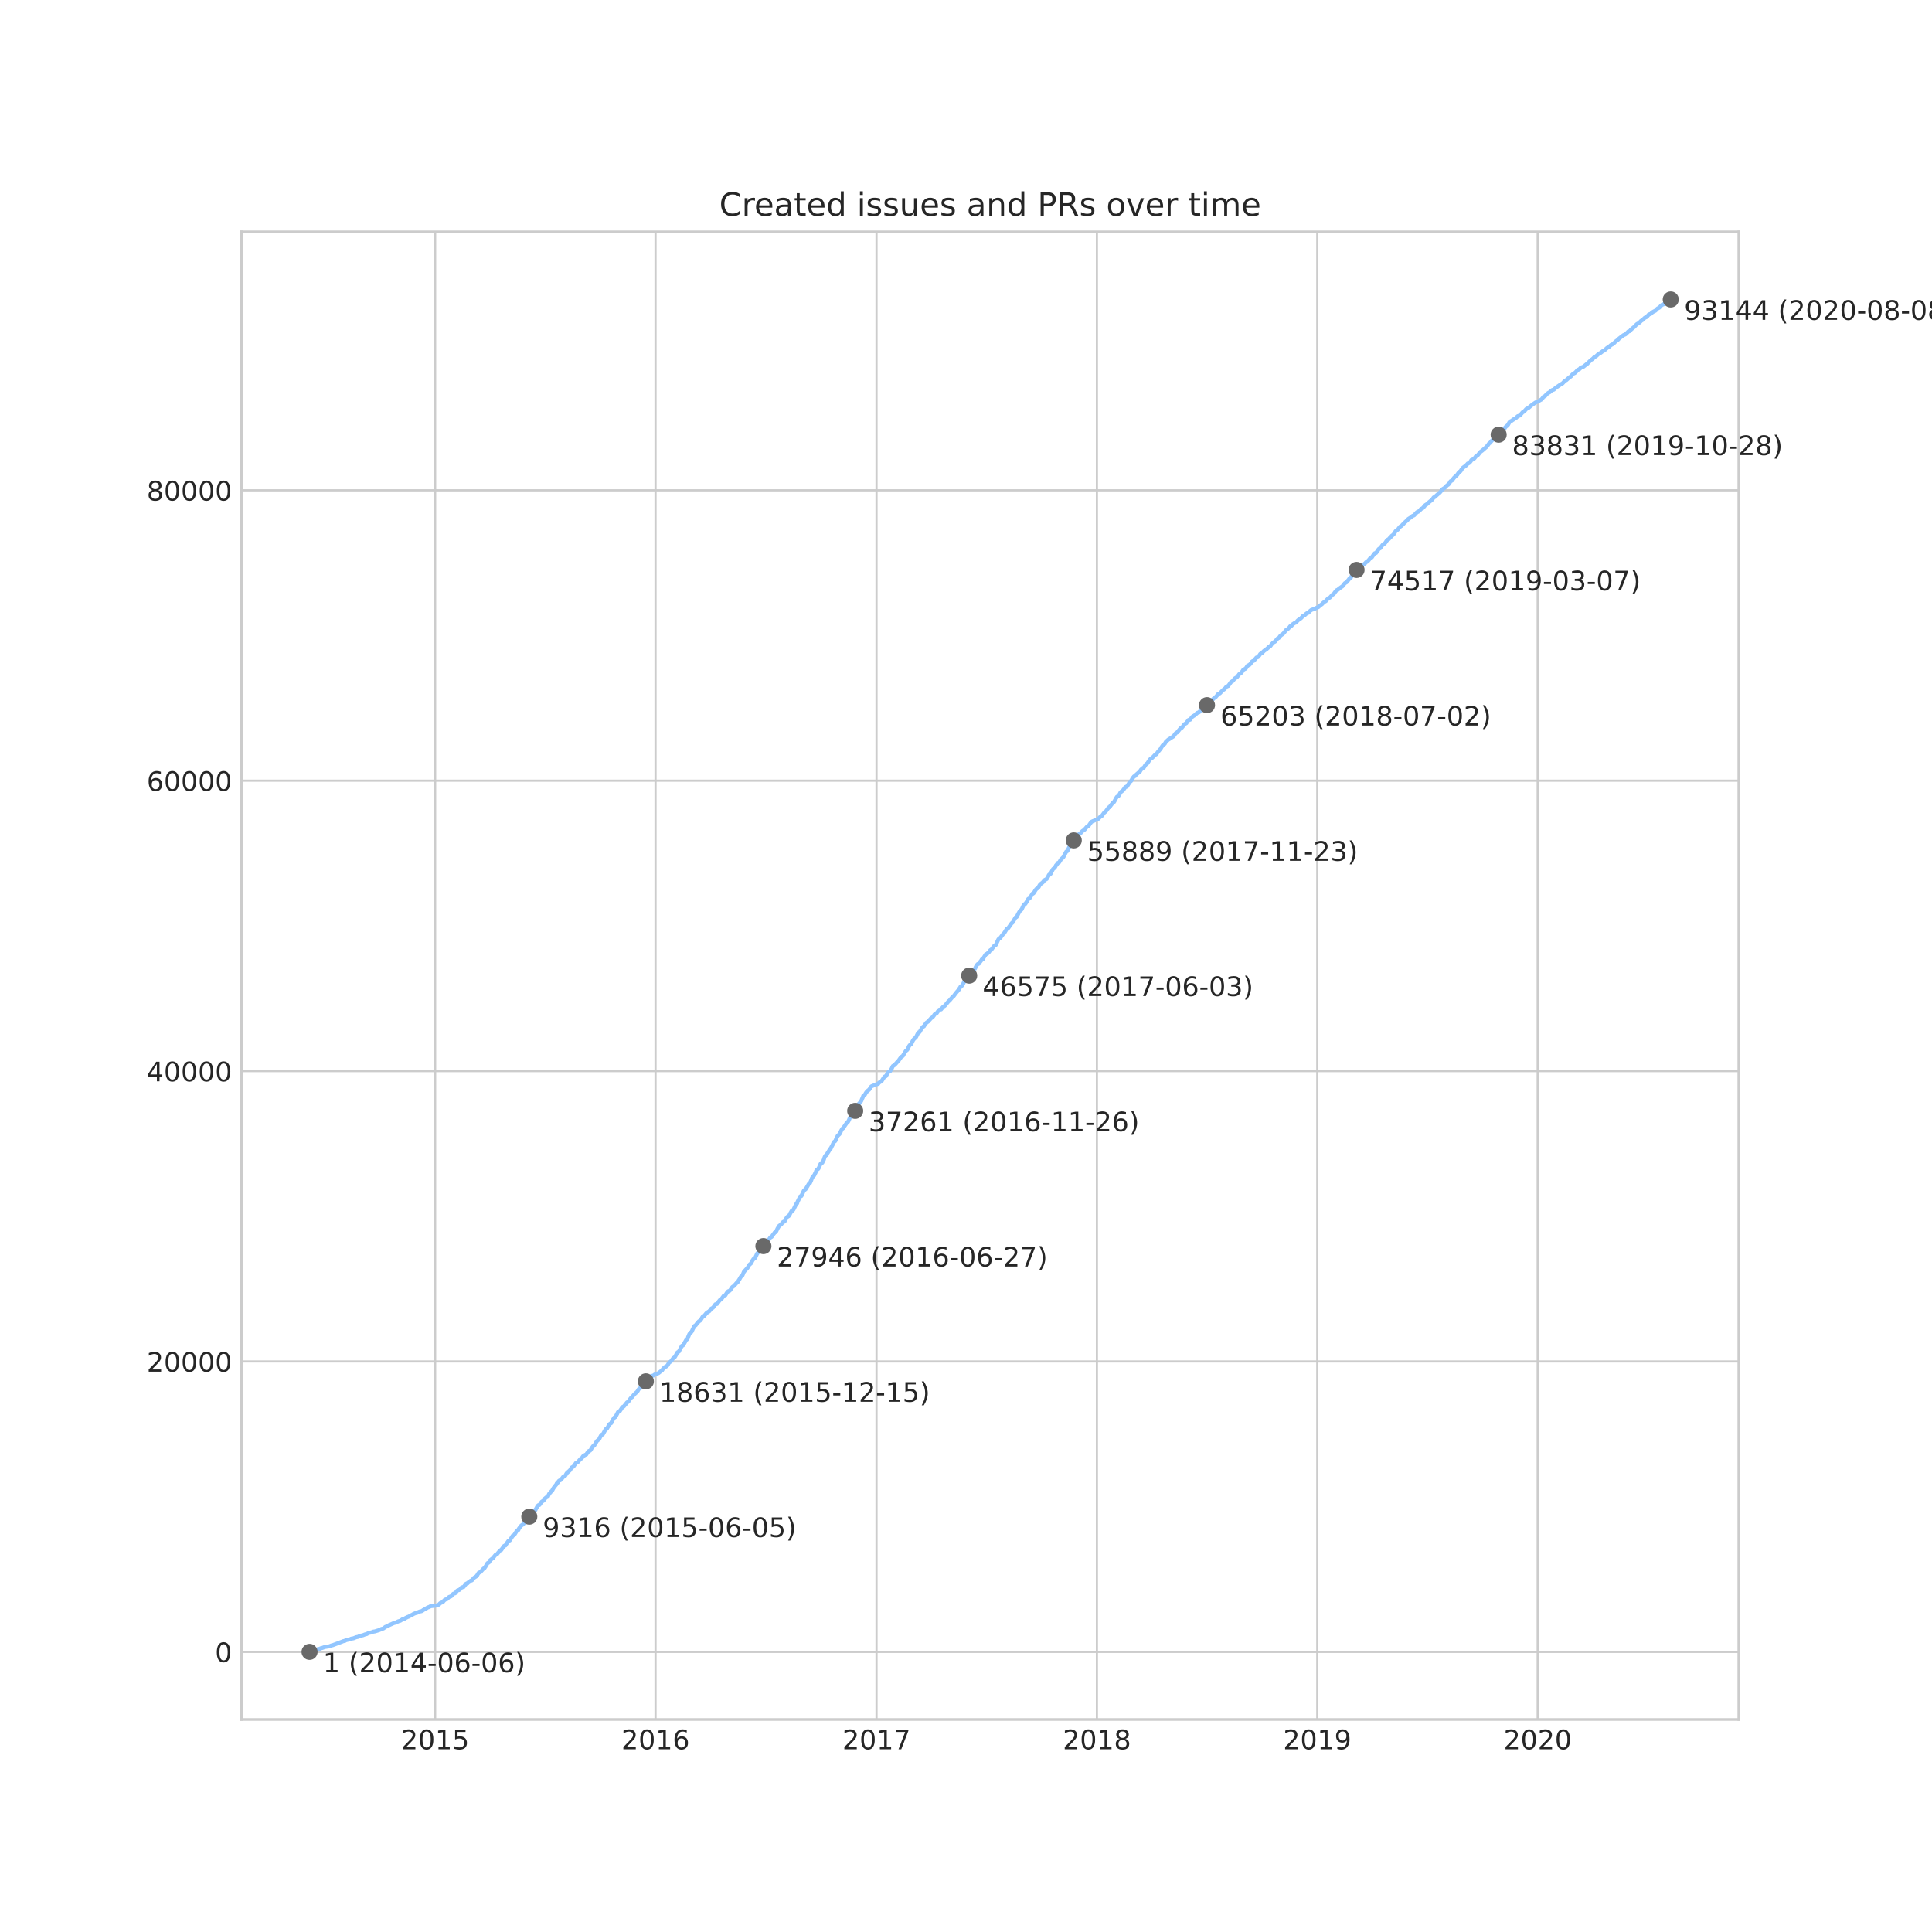 <?xml version="1.0" encoding="utf-8" standalone="no"?>
<!DOCTYPE svg PUBLIC "-//W3C//DTD SVG 1.1//EN"
  "http://www.w3.org/Graphics/SVG/1.1/DTD/svg11.dtd">
<!-- Created with matplotlib (https://matplotlib.org/) -->
<svg height="720pt" version="1.1" viewBox="0 0 720 720" width="720pt" xmlns="http://www.w3.org/2000/svg" xmlns:xlink="http://www.w3.org/1999/xlink">
 <defs>
  <style type="text/css">
*{stroke-linecap:butt;stroke-linejoin:round;}
  </style>
 </defs>
 <g id="figure_1">
  <g id="patch_1">
   <path d="M 0 720 
L 720 720 
L 720 0 
L 0 0 
z
" style="fill:#ffffff;"/>
  </g>
  <g id="axes_1">
   <g id="patch_2">
    <path d="M 90 640.8 
L 648 640.8 
L 648 86.4 
L 90 86.4 
z
" style="fill:#ffffff;"/>
   </g>
   <g id="matplotlib.axis_1">
    <g id="xtick_1">
     <g id="line2d_1">
      <path clip-path="url(#pec1917b42c)" d="M 162.168 640.8 
L 162.168 86.4 
" style="fill:none;stroke:#cccccc;stroke-linecap:round;stroke-width:0.8;"/>
     </g>
     <g id="line2d_2"/>
     <g id="text_1">
      <!-- 2015 -->
      <defs>
       <path d="M 19.188 8.297 
L 53.609 8.297 
L 53.609 0 
L 7.328 0 
L 7.328 8.297 
Q 12.938 14.109 22.625 23.891 
Q 32.328 33.688 34.812 36.531 
Q 39.547 41.844 41.422 45.531 
Q 43.312 49.219 43.312 52.781 
Q 43.312 58.594 39.234 62.25 
Q 35.156 65.922 28.609 65.922 
Q 23.969 65.922 18.812 64.312 
Q 13.672 62.703 7.812 59.422 
L 7.812 69.391 
Q 13.766 71.781 18.938 73 
Q 24.125 74.219 28.422 74.219 
Q 39.75 74.219 46.484 68.547 
Q 53.219 62.891 53.219 53.422 
Q 53.219 48.922 51.531 44.891 
Q 49.859 40.875 45.406 35.406 
Q 44.188 33.984 37.641 27.219 
Q 31.109 20.453 19.188 8.297 
z
" id="DejaVuSans-50"/>
       <path d="M 31.781 66.406 
Q 24.172 66.406 20.328 58.906 
Q 16.5 51.422 16.5 36.375 
Q 16.5 21.391 20.328 13.891 
Q 24.172 6.391 31.781 6.391 
Q 39.453 6.391 43.281 13.891 
Q 47.125 21.391 47.125 36.375 
Q 47.125 51.422 43.281 58.906 
Q 39.453 66.406 31.781 66.406 
z
M 31.781 74.219 
Q 44.047 74.219 50.516 64.516 
Q 56.984 54.828 56.984 36.375 
Q 56.984 17.969 50.516 8.266 
Q 44.047 -1.422 31.781 -1.422 
Q 19.531 -1.422 13.062 8.266 
Q 6.594 17.969 6.594 36.375 
Q 6.594 54.828 13.062 64.516 
Q 19.531 74.219 31.781 74.219 
z
" id="DejaVuSans-48"/>
       <path d="M 12.406 8.297 
L 28.516 8.297 
L 28.516 63.922 
L 10.984 60.406 
L 10.984 69.391 
L 28.422 72.906 
L 38.281 72.906 
L 38.281 8.297 
L 54.391 8.297 
L 54.391 0 
L 12.406 0 
z
" id="DejaVuSans-49"/>
       <path d="M 10.797 72.906 
L 49.516 72.906 
L 49.516 64.594 
L 19.828 64.594 
L 19.828 46.734 
Q 21.969 47.469 24.109 47.828 
Q 26.266 48.188 28.422 48.188 
Q 40.625 48.188 47.75 41.5 
Q 54.891 34.812 54.891 23.391 
Q 54.891 11.625 47.562 5.094 
Q 40.234 -1.422 26.906 -1.422 
Q 22.312 -1.422 17.547 -0.641 
Q 12.797 0.141 7.719 1.703 
L 7.719 11.625 
Q 12.109 9.234 16.797 8.062 
Q 21.484 6.891 26.703 6.891 
Q 35.156 6.891 40.078 11.328 
Q 45.016 15.766 45.016 23.391 
Q 45.016 31 40.078 35.438 
Q 35.156 39.891 26.703 39.891 
Q 22.75 39.891 18.812 39.016 
Q 14.891 38.141 10.797 36.281 
z
" id="DejaVuSans-53"/>
      </defs>
      <g style="fill:#262626;" transform="translate(149.443 651.898)scale(0.1 -0.1)">
       <use xlink:href="#DejaVuSans-50"/>
       <use x="63.623" xlink:href="#DejaVuSans-48"/>
       <use x="127.246" xlink:href="#DejaVuSans-49"/>
       <use x="190.869" xlink:href="#DejaVuSans-53"/>
      </g>
     </g>
    </g>
    <g id="xtick_2">
     <g id="line2d_3">
      <path clip-path="url(#pec1917b42c)" d="M 244.299 640.8 
L 244.299 86.4 
" style="fill:none;stroke:#cccccc;stroke-linecap:round;stroke-width:0.8;"/>
     </g>
     <g id="line2d_4"/>
     <g id="text_2">
      <!-- 2016 -->
      <defs>
       <path d="M 33.016 40.375 
Q 26.375 40.375 22.484 35.828 
Q 18.609 31.297 18.609 23.391 
Q 18.609 15.531 22.484 10.953 
Q 26.375 6.391 33.016 6.391 
Q 39.656 6.391 43.531 10.953 
Q 47.406 15.531 47.406 23.391 
Q 47.406 31.297 43.531 35.828 
Q 39.656 40.375 33.016 40.375 
z
M 52.594 71.297 
L 52.594 62.312 
Q 48.875 64.062 45.094 64.984 
Q 41.312 65.922 37.594 65.922 
Q 27.828 65.922 22.672 59.328 
Q 17.531 52.734 16.797 39.406 
Q 19.672 43.656 24.016 45.922 
Q 28.375 48.188 33.594 48.188 
Q 44.578 48.188 50.953 41.516 
Q 57.328 34.859 57.328 23.391 
Q 57.328 12.156 50.688 5.359 
Q 44.047 -1.422 33.016 -1.422 
Q 20.359 -1.422 13.672 8.266 
Q 6.984 17.969 6.984 36.375 
Q 6.984 53.656 15.188 63.938 
Q 23.391 74.219 37.203 74.219 
Q 40.922 74.219 44.703 73.484 
Q 48.484 72.75 52.594 71.297 
z
" id="DejaVuSans-54"/>
      </defs>
      <g style="fill:#262626;" transform="translate(231.574 651.898)scale(0.1 -0.1)">
       <use xlink:href="#DejaVuSans-50"/>
       <use x="63.623" xlink:href="#DejaVuSans-48"/>
       <use x="127.246" xlink:href="#DejaVuSans-49"/>
       <use x="190.869" xlink:href="#DejaVuSans-54"/>
      </g>
     </g>
    </g>
    <g id="xtick_3">
     <g id="line2d_5">
      <path clip-path="url(#pec1917b42c)" d="M 326.655 640.8 
L 326.655 86.4 
" style="fill:none;stroke:#cccccc;stroke-linecap:round;stroke-width:0.8;"/>
     </g>
     <g id="line2d_6"/>
     <g id="text_3">
      <!-- 2017 -->
      <defs>
       <path d="M 8.203 72.906 
L 55.078 72.906 
L 55.078 68.703 
L 28.609 0 
L 18.312 0 
L 43.219 64.594 
L 8.203 64.594 
z
" id="DejaVuSans-55"/>
      </defs>
      <g style="fill:#262626;" transform="translate(313.93 651.898)scale(0.1 -0.1)">
       <use xlink:href="#DejaVuSans-50"/>
       <use x="63.623" xlink:href="#DejaVuSans-48"/>
       <use x="127.246" xlink:href="#DejaVuSans-49"/>
       <use x="190.869" xlink:href="#DejaVuSans-55"/>
      </g>
     </g>
    </g>
    <g id="xtick_4">
     <g id="line2d_7">
      <path clip-path="url(#pec1917b42c)" d="M 408.785 640.8 
L 408.785 86.4 
" style="fill:none;stroke:#cccccc;stroke-linecap:round;stroke-width:0.8;"/>
     </g>
     <g id="line2d_8"/>
     <g id="text_4">
      <!-- 2018 -->
      <defs>
       <path d="M 31.781 34.625 
Q 24.75 34.625 20.719 30.859 
Q 16.703 27.094 16.703 20.516 
Q 16.703 13.922 20.719 10.156 
Q 24.75 6.391 31.781 6.391 
Q 38.812 6.391 42.859 10.172 
Q 46.922 13.969 46.922 20.516 
Q 46.922 27.094 42.891 30.859 
Q 38.875 34.625 31.781 34.625 
z
M 21.922 38.812 
Q 15.578 40.375 12.031 44.719 
Q 8.5 49.078 8.5 55.328 
Q 8.5 64.062 14.719 69.141 
Q 20.953 74.219 31.781 74.219 
Q 42.672 74.219 48.875 69.141 
Q 55.078 64.062 55.078 55.328 
Q 55.078 49.078 51.531 44.719 
Q 48 40.375 41.703 38.812 
Q 48.828 37.156 52.797 32.312 
Q 56.781 27.484 56.781 20.516 
Q 56.781 9.906 50.312 4.234 
Q 43.844 -1.422 31.781 -1.422 
Q 19.734 -1.422 13.25 4.234 
Q 6.781 9.906 6.781 20.516 
Q 6.781 27.484 10.781 32.312 
Q 14.797 37.156 21.922 38.812 
z
M 18.312 54.391 
Q 18.312 48.734 21.844 45.562 
Q 25.391 42.391 31.781 42.391 
Q 38.141 42.391 41.719 45.562 
Q 45.312 48.734 45.312 54.391 
Q 45.312 60.062 41.719 63.234 
Q 38.141 66.406 31.781 66.406 
Q 25.391 66.406 21.844 63.234 
Q 18.312 60.062 18.312 54.391 
z
" id="DejaVuSans-56"/>
      </defs>
      <g style="fill:#262626;" transform="translate(396.06 651.898)scale(0.1 -0.1)">
       <use xlink:href="#DejaVuSans-50"/>
       <use x="63.623" xlink:href="#DejaVuSans-48"/>
       <use x="127.246" xlink:href="#DejaVuSans-49"/>
       <use x="190.869" xlink:href="#DejaVuSans-56"/>
      </g>
     </g>
    </g>
    <g id="xtick_5">
     <g id="line2d_9">
      <path clip-path="url(#pec1917b42c)" d="M 490.916 640.8 
L 490.916 86.4 
" style="fill:none;stroke:#cccccc;stroke-linecap:round;stroke-width:0.8;"/>
     </g>
     <g id="line2d_10"/>
     <g id="text_5">
      <!-- 2019 -->
      <defs>
       <path d="M 10.984 1.516 
L 10.984 10.5 
Q 14.703 8.734 18.5 7.812 
Q 22.312 6.891 25.984 6.891 
Q 35.75 6.891 40.891 13.453 
Q 46.047 20.016 46.781 33.406 
Q 43.953 29.203 39.594 26.953 
Q 35.25 24.703 29.984 24.703 
Q 19.047 24.703 12.672 31.312 
Q 6.297 37.938 6.297 49.422 
Q 6.297 60.641 12.938 67.422 
Q 19.578 74.219 30.609 74.219 
Q 43.266 74.219 49.922 64.516 
Q 56.594 54.828 56.594 36.375 
Q 56.594 19.141 48.406 8.859 
Q 40.234 -1.422 26.422 -1.422 
Q 22.703 -1.422 18.891 -0.688 
Q 15.094 0.047 10.984 1.516 
z
M 30.609 32.422 
Q 37.25 32.422 41.125 36.953 
Q 45.016 41.5 45.016 49.422 
Q 45.016 57.281 41.125 61.844 
Q 37.25 66.406 30.609 66.406 
Q 23.969 66.406 20.094 61.844 
Q 16.219 57.281 16.219 49.422 
Q 16.219 41.5 20.094 36.953 
Q 23.969 32.422 30.609 32.422 
z
" id="DejaVuSans-57"/>
      </defs>
      <g style="fill:#262626;" transform="translate(478.191 651.898)scale(0.1 -0.1)">
       <use xlink:href="#DejaVuSans-50"/>
       <use x="63.623" xlink:href="#DejaVuSans-48"/>
       <use x="127.246" xlink:href="#DejaVuSans-49"/>
       <use x="190.869" xlink:href="#DejaVuSans-57"/>
      </g>
     </g>
    </g>
    <g id="xtick_6">
     <g id="line2d_11">
      <path clip-path="url(#pec1917b42c)" d="M 573.047 640.8 
L 573.047 86.4 
" style="fill:none;stroke:#cccccc;stroke-linecap:round;stroke-width:0.8;"/>
     </g>
     <g id="line2d_12"/>
     <g id="text_6">
      <!-- 2020 -->
      <g style="fill:#262626;" transform="translate(560.322 651.898)scale(0.1 -0.1)">
       <use xlink:href="#DejaVuSans-50"/>
       <use x="63.623" xlink:href="#DejaVuSans-48"/>
       <use x="127.246" xlink:href="#DejaVuSans-50"/>
       <use x="190.869" xlink:href="#DejaVuSans-48"/>
      </g>
     </g>
    </g>
   </g>
   <g id="matplotlib.axis_2">
    <g id="ytick_1">
     <g id="line2d_13">
      <path clip-path="url(#pec1917b42c)" d="M 90 615.605 
L 648 615.605 
" style="fill:none;stroke:#cccccc;stroke-linecap:round;stroke-width:0.8;"/>
     </g>
     <g id="line2d_14"/>
     <g id="text_7">
      <!-- 0 -->
      <g style="fill:#262626;" transform="translate(80.138 619.405)scale(0.1 -0.1)">
       <use xlink:href="#DejaVuSans-48"/>
      </g>
     </g>
    </g>
    <g id="ytick_2">
     <g id="line2d_15">
      <path clip-path="url(#pec1917b42c)" d="M 90 507.385 
L 648 507.385 
" style="fill:none;stroke:#cccccc;stroke-linecap:round;stroke-width:0.8;"/>
     </g>
     <g id="line2d_16"/>
     <g id="text_8">
      <!-- 20000 -->
      <g style="fill:#262626;" transform="translate(54.688 511.184)scale(0.1 -0.1)">
       <use xlink:href="#DejaVuSans-50"/>
       <use x="63.623" xlink:href="#DejaVuSans-48"/>
       <use x="127.246" xlink:href="#DejaVuSans-48"/>
       <use x="190.869" xlink:href="#DejaVuSans-48"/>
       <use x="254.492" xlink:href="#DejaVuSans-48"/>
      </g>
     </g>
    </g>
    <g id="ytick_3">
     <g id="line2d_17">
      <path clip-path="url(#pec1917b42c)" d="M 90 399.164 
L 648 399.164 
" style="fill:none;stroke:#cccccc;stroke-linecap:round;stroke-width:0.8;"/>
     </g>
     <g id="line2d_18"/>
     <g id="text_9">
      <!-- 40000 -->
      <defs>
       <path d="M 37.797 64.312 
L 12.891 25.391 
L 37.797 25.391 
z
M 35.203 72.906 
L 47.609 72.906 
L 47.609 25.391 
L 58.016 25.391 
L 58.016 17.188 
L 47.609 17.188 
L 47.609 0 
L 37.797 0 
L 37.797 17.188 
L 4.891 17.188 
L 4.891 26.703 
z
" id="DejaVuSans-52"/>
      </defs>
      <g style="fill:#262626;" transform="translate(54.688 402.963)scale(0.1 -0.1)">
       <use xlink:href="#DejaVuSans-52"/>
       <use x="63.623" xlink:href="#DejaVuSans-48"/>
       <use x="127.246" xlink:href="#DejaVuSans-48"/>
       <use x="190.869" xlink:href="#DejaVuSans-48"/>
       <use x="254.492" xlink:href="#DejaVuSans-48"/>
      </g>
     </g>
    </g>
    <g id="ytick_4">
     <g id="line2d_19">
      <path clip-path="url(#pec1917b42c)" d="M 90 290.943 
L 648 290.943 
" style="fill:none;stroke:#cccccc;stroke-linecap:round;stroke-width:0.8;"/>
     </g>
     <g id="line2d_20"/>
     <g id="text_10">
      <!-- 60000 -->
      <g style="fill:#262626;" transform="translate(54.688 294.743)scale(0.1 -0.1)">
       <use xlink:href="#DejaVuSans-54"/>
       <use x="63.623" xlink:href="#DejaVuSans-48"/>
       <use x="127.246" xlink:href="#DejaVuSans-48"/>
       <use x="190.869" xlink:href="#DejaVuSans-48"/>
       <use x="254.492" xlink:href="#DejaVuSans-48"/>
      </g>
     </g>
    </g>
    <g id="ytick_5">
     <g id="line2d_21">
      <path clip-path="url(#pec1917b42c)" d="M 90 182.723 
L 648 182.723 
" style="fill:none;stroke:#cccccc;stroke-linecap:round;stroke-width:0.8;"/>
     </g>
     <g id="line2d_22"/>
     <g id="text_11">
      <!-- 80000 -->
      <g style="fill:#262626;" transform="translate(54.688 186.522)scale(0.1 -0.1)">
       <use xlink:href="#DejaVuSans-56"/>
       <use x="63.623" xlink:href="#DejaVuSans-48"/>
       <use x="127.246" xlink:href="#DejaVuSans-48"/>
       <use x="190.869" xlink:href="#DejaVuSans-48"/>
       <use x="254.492" xlink:href="#DejaVuSans-48"/>
      </g>
     </g>
    </g>
   </g>
   <g id="line2d_23">
    <path clip-path="url(#pec1917b42c)" d="M 115.364 615.6 
L 115.474 615.535 
L 116.664 615.183 
L 117.17 614.994 
L 117.786 614.87 
L 118.271 614.653 
L 118.383 614.61 
L 119.359 614.404 
L 119.466 614.285 
L 120.066 614.144 
L 120.267 614.074 
L 120.981 613.804 
L 121.081 613.776 
L 122.62 613.555 
L 122.708 613.538 
L 123.233 613.344 
L 123.44 613.241 
L 124.062 613.084 
L 127.484 611.796 
L 127.798 611.65 
L 128.574 611.471 
L 128.7 611.336 
L 129.087 611.206 
L 129.77 611.038 
L 130.406 610.909 
L 130.484 610.871 
L 130.859 610.741 
L 130.902 610.681 
L 131.738 610.541 
L 132.703 610.146 
L 133.362 610.016 
L 133.417 609.989 
L 133.789 609.864 
L 133.87 609.761 
L 134.075 609.621 
L 134.807 609.513 
L 135.297 609.388 
L 136.051 609.085 
L 136.563 608.971 
L 136.675 608.944 
L 136.913 608.798 
L 137.436 608.528 
L 138.519 608.322 
L 139 608.089 
L 139.861 607.943 
L 140.075 607.862 
L 141.062 607.559 
L 141.402 607.435 
L 141.511 607.375 
L 141.86 607.251 
L 142.185 607.034 
L 142.417 607.013 
L 142.827 606.888 
L 142.989 606.796 
L 143.478 606.417 
L 143.625 606.288 
L 144.137 606.125 
L 144.549 606.001 
L 144.866 605.714 
L 145.066 605.59 
L 145.206 605.563 
L 146.87 604.821 
L 147.528 604.702 
L 147.816 604.513 
L 148.162 604.361 
L 148.276 604.269 
L 148.711 604.139 
L 148.863 604.102 
L 149.25 603.961 
L 150.046 603.431 
L 150.689 603.312 
L 151.068 603.019 
L 151.875 602.614 
L 152.251 602.489 
L 152.643 602.278 
L 152.911 602.072 
L 153.72 601.742 
L 153.833 601.618 
L 154.003 601.526 
L 154.757 601.185 
L 155.359 601.061 
L 155.483 600.963 
L 156.29 600.617 
L 156.362 600.579 
L 157 600.444 
L 157.124 600.406 
L 157.44 600.254 
L 157.636 600.07 
L 158.128 599.794 
L 158.555 599.648 
L 158.639 599.594 
L 158.776 599.47 
L 158.888 599.394 
L 159.042 599.275 
L 159.172 599.199 
L 159.453 599.004 
L 159.827 598.934 
L 160.343 598.653 
L 160.415 598.588 
L 161.931 598.398 
L 162.434 598.355 
L 163.243 598.182 
L 163.365 598.057 
L 163.659 597.922 
L 163.805 597.689 
L 163.949 597.56 
L 164.066 597.446 
L 165.051 597.019 
L 165.394 596.575 
L 165.528 596.456 
L 165.786 596.169 
L 166.637 595.909 
L 167.103 595.379 
L 167.201 595.298 
L 167.342 595.173 
L 167.437 595.114 
L 168.032 594.93 
L 168.114 594.86 
L 168.284 594.735 
L 168.468 594.454 
L 168.565 594.34 
L 168.677 594.221 
L 168.752 594.102 
L 168.917 593.983 
L 168.967 593.923 
L 169.577 593.788 
L 169.688 593.691 
L 169.79 593.561 
L 170 593.301 
L 170.124 593.106 
L 170.25 592.949 
L 170.352 592.825 
L 170.535 592.701 
L 170.583 592.668 
L 171.168 592.533 
L 171.359 592.36 
L 171.582 592.143 
L 171.694 591.927 
L 171.836 591.791 
L 172.151 591.548 
L 172.771 591.413 
L 173.228 590.828 
L 173.693 590.211 
L 174.26 590.038 
L 174.378 589.811 
L 174.758 589.622 
L 175.422 589.075 
L 175.856 588.951 
L 176.199 588.588 
L 176.304 588.469 
L 176.442 588.193 
L 176.573 588.069 
L 176.753 587.928 
L 177.509 587.446 
L 177.704 587.203 
L 177.854 587.051 
L 178.09 586.564 
L 178.264 586.359 
L 178.343 586.191 
L 178.475 586.083 
L 179.007 585.893 
L 179.108 585.785 
L 179.224 585.655 
L 180.196 584.557 
L 180.564 584.378 
L 180.664 584.178 
L 180.794 584.027 
L 180.971 583.756 
L 181.685 582.528 
L 182.152 582.3 
L 182.316 582.117 
L 182.398 581.954 
L 182.607 581.619 
L 182.667 581.451 
L 182.781 581.375 
L 183.419 580.85 
L 183.728 580.693 
L 183.87 580.515 
L 184.024 580.266 
L 184.229 579.979 
L 184.635 579.503 
L 184.745 579.362 
L 185.21 579.216 
L 185.425 578.946 
L 185.576 578.735 
L 185.772 578.54 
L 185.959 578.296 
L 186.151 577.988 
L 186.552 577.69 
L 186.865 577.571 
L 186.964 577.333 
L 187.101 577.198 
L 187.202 577.025 
L 187.314 576.895 
L 187.465 576.668 
L 187.566 576.522 
L 187.669 576.327 
L 187.794 576.197 
L 187.915 576.078 
L 188.363 575.953 
L 188.44 575.829 
L 188.491 575.677 
L 189.497 574.211 
L 189.983 574.07 
L 190.439 573.334 
L 190.919 572.582 
L 191.011 572.377 
L 191.265 572.252 
L 191.588 572.084 
L 192.064 571.365 
L 192.193 571.143 
L 192.284 570.991 
L 192.406 570.791 
L 192.529 570.591 
L 192.697 570.412 
L 193.163 570.185 
L 193.289 569.796 
L 193.413 569.644 
L 193.586 569.395 
L 193.884 568.989 
L 194 568.87 
L 194.321 568.454 
L 194.607 568.313 
L 194.721 568.194 
L 194.961 568.048 
L 195.167 567.772 
L 195.403 567.463 
L 195.531 567.09 
L 195.684 566.901 
L 195.769 566.836 
L 196.31 566.679 
L 196.707 566.078 
L 196.788 565.9 
L 196.893 565.699 
L 197.019 565.564 
L 197.156 565.342 
L 197.273 565.131 
L 197.344 565.083 
L 197.818 564.942 
L 197.898 564.78 
L 198.02 564.536 
L 198.103 564.39 
L 198.567 563.378 
L 198.801 563.108 
L 198.854 562.929 
L 199.494 562.815 
L 199.782 562.209 
L 199.907 562.09 
L 200.046 561.771 
L 200.141 561.598 
L 200.264 561.371 
L 200.371 561.235 
L 200.594 560.97 
L 201.038 560.83 
L 201.156 560.678 
L 201.269 560.51 
L 201.81 559.742 
L 201.933 559.601 
L 202.492 559.271 
L 202.642 559.13 
L 202.94 558.573 
L 203.724 557.924 
L 204.148 557.778 
L 204.457 557.09 
L 204.581 556.852 
L 204.671 556.668 
L 205.515 555.721 
L 205.733 555.602 
L 205.866 555.31 
L 206.19 554.731 
L 206.242 554.591 
L 207.172 553.384 
L 207.346 553.222 
L 207.485 552.827 
L 207.823 552.572 
L 208.167 552.064 
L 208.277 551.901 
L 208.524 551.723 
L 208.908 551.598 
L 209.15 551.317 
L 209.257 551.16 
L 209.416 551.008 
L 209.863 550.402 
L 210.126 550.305 
L 210.471 550.181 
L 210.629 549.959 
L 210.754 549.775 
L 210.865 549.58 
L 211.109 549.147 
L 211.216 549.012 
L 211.327 548.882 
L 212.34 547.984 
L 212.472 547.838 
L 212.566 547.659 
L 212.794 547.248 
L 212.963 547.01 
L 213.096 546.858 
L 213.654 546.593 
L 214.297 545.7 
L 214.478 545.473 
L 214.586 545.257 
L 215.267 544.932 
L 215.46 544.748 
L 216.339 543.671 
L 216.766 543.487 
L 216.976 543.184 
L 217.059 543.033 
L 217.207 542.816 
L 217.304 542.675 
L 218.084 542.194 
L 218.493 542.048 
L 218.641 541.81 
L 218.827 541.501 
L 219.426 540.755 
L 219.898 540.614 
L 220.171 540.289 
L 220.328 539.992 
L 220.428 539.754 
L 220.543 539.629 
L 220.997 538.964 
L 221.385 538.817 
L 221.689 538.271 
L 221.778 538.119 
L 221.905 537.925 
L 222.345 537.216 
L 222.431 537.053 
L 223.321 536.307 
L 223.48 535.944 
L 223.552 535.809 
L 223.641 535.555 
L 223.757 535.43 
L 223.867 535.187 
L 224.026 534.878 
L 224.103 534.732 
L 224.628 534.591 
L 225.719 532.616 
L 226.162 532.481 
L 226.307 532.183 
L 226.51 531.859 
L 226.656 531.605 
L 226.693 531.464 
L 226.89 531.15 
L 226.97 530.961 
L 227.104 530.777 
L 227.82 530.311 
L 227.935 529.954 
L 228.085 529.678 
L 228.392 529.083 
L 228.495 528.959 
L 228.609 528.775 
L 228.743 528.569 
L 228.912 528.293 
L 229.372 528.066 
L 229.76 527.319 
L 229.837 527.167 
L 229.978 526.929 
L 230.089 526.686 
L 230.19 526.442 
L 230.312 526.275 
L 230.42 526.101 
L 231.001 525.863 
L 231.233 525.479 
L 231.456 525.187 
L 231.567 524.992 
L 231.69 524.797 
L 231.811 524.624 
L 231.913 524.386 
L 232.035 524.354 
L 232.443 524.159 
L 232.591 523.98 
L 233.261 523.19 
L 233.384 523.017 
L 233.665 522.649 
L 234.124 522.411 
L 234.301 522.141 
L 234.658 521.589 
L 234.77 521.443 
L 235.287 520.793 
L 235.636 520.62 
L 235.758 520.398 
L 235.942 520.166 
L 236.117 519.933 
L 236.309 519.689 
L 237.507 518.602 
L 237.62 518.407 
L 237.735 518.218 
L 237.857 517.985 
L 238.003 517.768 
L 238.178 517.557 
L 238.469 517.363 
L 238.753 517.244 
L 239 516.903 
L 239.13 516.567 
L 240.069 515.355 
L 240.408 515.187 
L 241.068 514.262 
L 241.239 513.954 
L 241.404 513.759 
L 241.668 513.689 
L 241.925 513.564 
L 242.151 513.326 
L 242.825 512.785 
L 243.485 512.644 
L 243.861 512.352 
L 244.074 512.217 
L 244.4 512.141 
L 245.417 511.692 
L 246.432 510.891 
L 246.724 510.729 
L 246.855 510.474 
L 246.956 510.35 
L 247.086 510.134 
L 247.21 509.987 
L 247.684 509.544 
L 247.77 509.457 
L 248.242 509.289 
L 248.367 509.17 
L 248.585 508.976 
L 248.685 508.911 
L 248.784 508.77 
L 248.909 508.597 
L 249.017 508.359 
L 249.287 507.872 
L 249.949 507.406 
L 250.088 507.271 
L 250.892 506.156 
L 251.481 505.751 
L 251.59 505.556 
L 251.674 505.421 
L 251.802 505.166 
L 251.909 505.042 
L 252.028 504.739 
L 252.395 504.057 
L 252.534 503.96 
L 253.013 503.684 
L 253.25 503.186 
L 253.324 502.98 
L 253.446 502.861 
L 253.521 502.683 
L 254.126 501.552 
L 254.496 501.422 
L 254.958 500.729 
L 255.041 500.572 
L 255.739 499.333 
L 256.126 499.079 
L 256.313 498.738 
L 256.463 498.197 
L 256.576 498.013 
L 256.629 497.85 
L 256.769 497.483 
L 256.893 497.201 
L 257.059 496.979 
L 257.133 496.801 
L 257.249 496.665 
L 257.649 496.444 
L 257.766 496.249 
L 258.312 495.069 
L 258.43 494.885 
L 258.542 494.604 
L 258.648 494.414 
L 258.793 494.176 
L 258.942 494.047 
L 259.045 494.025 
L 259.273 493.873 
L 259.641 493.354 
L 259.84 493.186 
L 259.972 493.018 
L 260.455 492.412 
L 260.916 492.174 
L 261.031 492.023 
L 261.144 491.882 
L 261.297 491.655 
L 261.481 491.336 
L 261.728 490.908 
L 261.825 490.751 
L 261.988 490.589 
L 262.453 490.394 
L 262.703 490.037 
L 262.854 489.896 
L 262.956 489.739 
L 263.089 489.593 
L 263.19 489.431 
L 263.631 489.085 
L 264.29 488.679 
L 264.409 488.538 
L 264.549 488.354 
L 264.671 488.262 
L 264.743 488.127 
L 264.854 487.992 
L 264.944 487.867 
L 265.051 487.683 
L 265.65 487.38 
L 265.871 487.126 
L 266.103 486.807 
L 266.623 486.076 
L 267.204 485.935 
L 267.344 485.789 
L 267.449 485.649 
L 267.571 485.481 
L 267.692 485.286 
L 267.897 484.978 
L 268.314 484.447 
L 268.769 484.258 
L 269.185 483.641 
L 269.77 482.862 
L 270.332 482.694 
L 270.396 482.526 
L 270.556 482.315 
L 270.796 481.942 
L 270.976 481.671 
L 271.363 481.228 
L 271.834 481.087 
L 272.003 480.919 
L 272.14 480.779 
L 272.279 480.595 
L 272.375 480.443 
L 272.499 480.248 
L 272.631 480.043 
L 272.75 479.886 
L 272.852 479.74 
L 272.953 479.626 
L 273.544 479.22 
L 274.702 477.895 
L 274.973 477.748 
L 275.328 477.083 
L 275.468 476.926 
L 276.099 475.795 
L 276.287 475.671 
L 276.619 475.416 
L 276.763 475.097 
L 276.842 474.929 
L 277.224 473.982 
L 278.004 473.111 
L 278.614 472.467 
L 278.728 472.235 
L 278.865 472.007 
L 278.997 471.742 
L 279.124 471.553 
L 279.307 471.288 
L 279.875 470.817 
L 280.084 470.362 
L 280.189 470.233 
L 280.265 470.059 
L 280.398 469.81 
L 280.519 469.61 
L 280.63 469.48 
L 280.762 469.237 
L 280.891 469.172 
L 281.398 468.837 
L 281.582 468.447 
L 281.843 467.895 
L 281.985 467.554 
L 282.078 467.376 
L 282.187 467.154 
L 282.271 467.018 
L 282.726 466.699 
L 282.974 466.504 
L 283.114 466.282 
L 283.581 465.352 
L 283.642 465.206 
L 283.789 464.951 
L 283.877 464.789 
L 283.994 464.67 
L 284.447 464.47 
L 284.588 464.286 
L 284.772 464.048 
L 284.889 463.885 
L 285.035 463.647 
L 285.253 463.285 
L 285.455 462.96 
L 285.573 462.782 
L 285.964 462.619 
L 286.81 461.575 
L 287.079 461.126 
L 287.556 460.942 
L 287.957 460.33 
L 288.129 460.109 
L 288.273 459.897 
L 288.443 459.714 
L 288.572 459.524 
L 288.707 459.313 
L 289.123 459.172 
L 289.347 458.712 
L 289.426 458.561 
L 289.5 458.399 
L 289.632 458.128 
L 289.702 457.95 
L 290.341 456.862 
L 291.18 456.25 
L 291.294 456.045 
L 291.612 455.661 
L 291.761 455.498 
L 291.834 455.406 
L 292.333 455.255 
L 292.585 454.881 
L 292.726 454.584 
L 292.84 454.411 
L 292.969 454.124 
L 293.079 453.945 
L 293.233 453.696 
L 293.332 453.523 
L 293.525 453.41 
L 293.933 453.193 
L 294.204 452.814 
L 294.338 452.538 
L 294.447 452.29 
L 294.575 452.046 
L 294.663 451.889 
L 294.811 451.721 
L 294.887 451.537 
L 294.965 451.348 
L 295.361 451.191 
L 295.569 450.931 
L 295.697 450.769 
L 295.808 450.569 
L 296.736 448.659 
L 297.075 448.415 
L 297.224 447.863 
L 297.299 447.728 
L 298.222 445.867 
L 298.665 445.694 
L 298.954 444.995 
L 299.066 444.828 
L 299.392 444.097 
L 299.55 443.762 
L 299.949 443.367 
L 300.201 443.226 
L 300.767 442.301 
L 300.877 442.138 
L 301.424 441.181 
L 301.812 440.943 
L 302.012 440.531 
L 302.266 439.969 
L 302.471 439.379 
L 302.58 439.114 
L 302.728 438.865 
L 302.777 438.713 
L 303.187 438.215 
L 303.422 438.037 
L 303.712 437.404 
L 303.903 437.052 
L 304.028 436.765 
L 304.123 436.43 
L 304.243 436.235 
L 304.406 435.937 
L 304.721 435.759 
L 304.923 435.629 
L 305.051 435.375 
L 305.187 435.158 
L 305.642 434.092 
L 305.701 433.93 
L 305.846 433.686 
L 305.921 433.53 
L 306.031 433.465 
L 306.448 433.313 
L 306.515 433.194 
L 306.652 432.859 
L 306.77 432.68 
L 306.971 432.274 
L 307.11 431.868 
L 307.218 431.49 
L 307.317 431.23 
L 307.452 430.948 
L 307.526 430.786 
L 307.663 430.629 
L 307.995 430.494 
L 308.122 430.332 
L 308.301 429.904 
L 308.378 429.747 
L 308.523 429.531 
L 308.686 429.298 
L 309.374 428.113 
L 309.625 427.978 
L 309.79 427.556 
L 310.299 426.625 
L 310.456 426.235 
L 310.575 426.019 
L 310.655 425.797 
L 310.771 425.602 
L 311.255 425.261 
L 311.456 424.834 
L 311.629 424.412 
L 311.742 424.103 
L 311.873 423.92 
L 311.988 423.692 
L 312.159 423.313 
L 312.65 422.837 
L 312.879 422.621 
L 313.023 422.367 
L 313.121 422.177 
L 313.336 421.712 
L 313.437 421.436 
L 313.901 420.619 
L 314.206 420.478 
L 314.376 420.278 
L 314.571 419.899 
L 315.63 418.341 
L 315.984 418.13 
L 316.371 417.432 
L 316.545 416.961 
L 316.764 416.496 
L 316.914 416.22 
L 317.07 415.976 
L 317.283 415.825 
L 317.526 415.646 
L 317.698 415.332 
L 318.36 414.234 
L 319.01 413.887 
L 319.162 413.741 
L 319.642 412.913 
L 319.862 412.21 
L 319.979 411.75 
L 320.15 411.241 
L 320.26 411.101 
L 320.648 410.89 
L 320.83 410.451 
L 321.012 410.165 
L 321.159 409.797 
L 321.225 409.613 
L 321.389 409.25 
L 321.477 409.072 
L 321.721 408.395 
L 321.918 408.276 
L 322.284 408.033 
L 322.469 407.665 
L 322.69 407.297 
L 322.801 407.134 
L 322.906 407.015 
L 323.023 406.842 
L 323.552 406.317 
L 323.849 406.166 
L 324.004 405.912 
L 324.376 405.398 
L 324.499 405.159 
L 324.649 404.965 
L 324.775 404.84 
L 326.194 404.261 
L 326.457 404.153 
L 327.282 403.904 
L 327.417 403.693 
L 327.525 403.558 
L 327.652 403.439 
L 328.279 403.028 
L 328.554 402.892 
L 328.635 402.735 
L 329.543 401.339 
L 329.646 401.22 
L 330.12 401.069 
L 330.715 400.1 
L 330.918 399.759 
L 331.047 399.586 
L 331.315 399.348 
L 331.739 399.153 
L 332.092 398.569 
L 332.232 398.385 
L 332.729 397.303 
L 333.433 396.854 
L 334.713 395.398 
L 334.88 395.273 
L 335.164 394.841 
L 335.549 394.294 
L 335.711 394.056 
L 335.851 393.899 
L 336.499 393.482 
L 336.653 393.163 
L 336.733 393.017 
L 336.844 392.844 
L 336.945 392.665 
L 337.627 391.567 
L 337.966 391.367 
L 338.253 391.004 
L 338.512 390.452 
L 338.629 390.165 
L 338.791 389.819 
L 338.969 389.586 
L 339.098 389.419 
L 339.495 389.208 
L 339.663 388.926 
L 339.809 388.618 
L 339.879 388.461 
L 340.009 388.18 
L 340.216 387.79 
L 340.374 387.498 
L 340.744 387.081 
L 341.306 386.589 
L 341.481 386.291 
L 341.945 385.344 
L 342.045 385.155 
L 342.142 385.014 
L 342.239 384.792 
L 342.707 384.608 
L 343.056 383.954 
L 343.275 383.629 
L 343.463 383.277 
L 343.992 382.612 
L 344.312 382.482 
L 344.436 382.238 
L 344.529 382.108 
L 345.274 381.102 
L 345.937 380.664 
L 346.054 380.55 
L 346.347 380.166 
L 347.05 379.381 
L 347.528 379.143 
L 347.644 378.965 
L 347.87 378.667 
L 347.981 378.521 
L 348.102 378.359 
L 348.218 378.137 
L 348.483 377.866 
L 348.839 377.736 
L 349.05 377.617 
L 349.354 377.147 
L 350.043 376.286 
L 350.712 376.167 
L 351.328 375.377 
L 351.437 375.269 
L 351.594 375.101 
L 351.906 374.95 
L 352.165 374.755 
L 353.541 373.056 
L 353.834 372.931 
L 354.075 372.596 
L 355.026 371.465 
L 355.335 371.297 
L 355.903 370.523 
L 356.564 369.69 
L 357.262 368.9 
L 357.452 368.516 
L 357.582 368.354 
L 357.832 367.959 
L 358.015 367.612 
L 358.466 367.39 
L 358.898 366.719 
L 358.987 366.546 
L 359.216 366.076 
L 359.374 365.81 
L 359.635 365.421 
L 360.108 365.258 
L 360.528 364.669 
L 361.249 363.543 
L 361.495 363.397 
L 361.677 363.229 
L 361.814 362.937 
L 361.908 362.786 
L 362.036 362.515 
L 362.792 361.519 
L 363.366 360.968 
L 363.543 360.573 
L 363.679 360.297 
L 363.907 359.875 
L 364.011 359.701 
L 364.388 359.268 
L 364.821 359.139 
L 364.977 358.884 
L 365.317 358.386 
L 365.444 358.235 
L 365.733 357.856 
L 365.862 357.575 
L 366.351 357.402 
L 366.471 357.072 
L 367.391 355.632 
L 367.911 355.432 
L 368.041 355.248 
L 368.197 355.113 
L 368.48 354.902 
L 369.063 354.096 
L 369.488 353.939 
L 369.609 353.695 
L 370.256 352.84 
L 370.464 352.543 
L 370.836 352.283 
L 371.095 352.164 
L 371.212 351.899 
L 371.956 350.319 
L 372.055 350.091 
L 372.292 349.832 
L 372.649 349.658 
L 372.788 349.42 
L 372.977 349.301 
L 373.166 348.966 
L 374.016 347.884 
L 374.297 347.705 
L 374.388 347.467 
L 374.489 347.337 
L 374.666 347.034 
L 374.757 346.883 
L 374.947 346.563 
L 375.146 346.277 
L 375.29 346.06 
L 375.733 345.876 
L 377.027 344.026 
L 377.363 343.815 
L 378.452 341.915 
L 378.878 341.72 
L 379.201 341.093 
L 379.641 340.238 
L 380.1 339.475 
L 380.727 338.939 
L 381.255 337.787 
L 381.45 337.375 
L 381.523 337.224 
L 381.634 337.04 
L 382.091 336.867 
L 382.463 336.299 
L 382.765 335.822 
L 382.875 335.655 
L 383.069 335.265 
L 383.208 334.995 
L 383.662 334.821 
L 384.587 333.366 
L 384.681 333.171 
L 384.741 333.047 
L 385.145 332.9 
L 385.256 332.744 
L 385.663 332.105 
L 385.771 331.91 
L 386.189 331.315 
L 386.496 331.099 
L 386.536 331.072 
L 386.825 330.953 
L 386.902 330.796 
L 387.097 330.525 
L 387.173 330.357 
L 387.281 330.135 
L 387.379 329.984 
L 387.649 329.551 
L 388.601 328.842 
L 388.73 328.653 
L 389.111 328.187 
L 389.394 327.901 
L 389.603 327.809 
L 390.058 327.576 
L 390.738 326.402 
L 390.88 326.045 
L 391.195 325.79 
L 391.546 325.612 
L 391.659 325.363 
L 391.759 325.163 
L 392.118 324.481 
L 392.224 324.254 
L 392.368 323.978 
L 392.507 323.799 
L 392.83 323.561 
L 393.05 323.41 
L 393.197 323.15 
L 393.605 322.398 
L 393.799 322.268 
L 394.194 321.608 
L 394.465 321.526 
L 394.707 321.375 
L 395.356 320.309 
L 396.146 319.557 
L 396.257 319.432 
L 396.4 319.221 
L 396.59 318.805 
L 397.354 317.392 
L 397.781 317.149 
L 398.054 316.592 
L 398.23 316.17 
L 398.623 315.342 
L 398.74 315.196 
L 398.86 314.941 
L 399.449 314.53 
L 399.528 314.319 
L 399.661 314.016 
L 399.757 313.881 
L 399.982 313.453 
L 400.178 313.156 
L 400.323 313.026 
L 400.653 312.793 
L 400.99 312.658 
L 401.109 312.393 
L 401.224 312.22 
L 401.419 311.819 
L 401.551 311.635 
L 402.177 310.759 
L 402.57 310.602 
L 403.373 309.72 
L 404.219 309.157 
L 404.409 308.87 
L 404.915 308.286 
L 405.036 308.14 
L 405.409 307.885 
L 405.7 307.755 
L 406.63 306.413 
L 406.772 306.267 
L 407.003 306.148 
L 407.869 305.786 
L 408.213 305.58 
L 409.24 305.234 
L 409.367 305.099 
L 409.521 304.931 
L 409.639 304.823 
L 409.752 304.649 
L 410.243 304.287 
L 410.486 304.162 
L 410.6 304.076 
L 411.657 302.642 
L 412.009 302.501 
L 412.124 302.344 
L 412.835 301.37 
L 413.146 300.927 
L 413.546 300.791 
L 413.859 300.261 
L 414.843 299.006 
L 415.164 298.87 
L 415.306 298.616 
L 415.469 298.308 
L 415.589 298.097 
L 415.715 297.821 
L 415.836 297.604 
L 416.041 297.274 
L 416.204 297.009 
L 416.3 296.906 
L 416.743 296.744 
L 417.132 296.133 
L 417.332 295.792 
L 417.412 295.635 
L 417.524 295.397 
L 417.86 295.023 
L 418.092 294.877 
L 418.602 294.412 
L 419.01 293.849 
L 419.111 293.67 
L 419.178 293.557 
L 419.344 293.432 
L 419.446 293.308 
L 419.957 293.151 
L 420.8 291.815 
L 420.899 291.636 
L 420.976 291.501 
L 421.09 291.344 
L 421.24 291.273 
L 421.485 291.116 
L 421.605 290.873 
L 421.835 290.494 
L 421.945 290.24 
L 422.169 289.915 
L 422.614 289.336 
L 423.019 289.201 
L 423.162 288.957 
L 423.391 288.736 
L 423.538 288.584 
L 424.353 287.886 
L 424.686 287.729 
L 424.816 287.518 
L 424.905 287.345 
L 425.083 287.042 
L 425.168 286.901 
L 425.301 286.771 
L 425.921 286.219 
L 426.22 286.095 
L 426.489 285.722 
L 426.824 285.154 
L 426.95 284.975 
L 427.505 284.515 
L 427.673 284.396 
L 427.795 284.142 
L 428.004 283.844 
L 428.115 283.66 
L 428.228 283.482 
L 428.532 283.049 
L 428.754 282.838 
L 428.929 282.648 
L 429.347 282.47 
L 429.453 282.34 
L 429.793 282.021 
L 430.482 281.274 
L 430.852 281.144 
L 431.012 280.982 
L 431.139 280.803 
L 431.259 280.619 
L 431.47 280.284 
L 432.288 279.331 
L 432.485 279.18 
L 432.663 278.796 
L 432.753 278.617 
L 433.054 278.173 
L 433.244 277.892 
L 433.503 277.583 
L 434.042 277.226 
L 434.158 277.026 
L 434.512 276.431 
L 435.435 275.598 
L 435.726 275.473 
L 435.828 275.37 
L 436.135 275.17 
L 437.043 274.597 
L 437.321 274.434 
L 438.054 273.374 
L 438.205 273.233 
L 438.307 273.119 
L 438.815 272.892 
L 438.942 272.643 
L 439.978 271.361 
L 440.41 271.22 
L 440.806 270.733 
L 440.93 270.506 
L 441.064 270.354 
L 441.146 270.187 
L 441.575 269.775 
L 441.998 269.564 
L 442.132 269.483 
L 442.217 269.31 
L 442.496 268.877 
L 442.658 268.731 
L 442.798 268.509 
L 442.948 268.341 
L 442.955 268.309 
L 443.549 268.195 
L 444.202 267.232 
L 444.722 266.837 
L 445.21 266.577 
L 445.357 266.437 
L 445.535 266.264 
L 445.718 266.101 
L 445.823 265.977 
L 446.221 265.647 
L 446.764 265.479 
L 446.896 265.398 
L 447.005 265.23 
L 447.116 265.116 
L 447.335 264.905 
L 447.433 264.749 
L 447.551 264.619 
L 448.073 264.31 
L 448.399 264.05 
L 448.732 263.661 
L 449.008 263.331 
L 449.153 263.152 
L 449.46 262.903 
L 449.828 262.768 
L 450.137 262.314 
L 450.309 262.119 
L 450.361 262.005 
L 450.533 261.886 
L 450.837 261.524 
L 451.494 261.177 
L 451.582 261.047 
L 451.711 260.918 
L 452.666 259.954 
L 453.039 259.797 
L 453.282 259.478 
L 453.427 259.321 
L 453.608 259.126 
L 453.733 258.997 
L 453.873 258.764 
L 454.026 258.575 
L 454.587 258.401 
L 455.81 257.103 
L 456.138 256.973 
L 456.483 256.572 
L 456.652 256.421 
L 456.89 256.107 
L 457.082 255.858 
L 457.723 255.642 
L 457.914 255.36 
L 458.067 255.144 
L 458.781 254.127 
L 459.271 253.921 
L 460.166 252.833 
L 460.965 252.368 
L 461.158 252.087 
L 461.253 251.995 
L 461.36 251.859 
L 461.719 251.405 
L 461.787 251.259 
L 462.615 250.723 
L 462.882 250.328 
L 463.381 249.549 
L 464.2 249.181 
L 464.322 248.997 
L 464.455 248.786 
L 464.566 248.662 
L 464.687 248.429 
L 464.876 248.169 
L 465.041 247.991 
L 465.149 247.969 
L 465.259 247.942 
L 465.594 247.807 
L 465.695 247.655 
L 465.894 247.509 
L 466.648 246.486 
L 467.289 246.21 
L 467.966 245.382 
L 468.087 245.263 
L 468.173 245.106 
L 468.25 245.047 
L 468.794 244.885 
L 469.355 244.187 
L 469.485 244.003 
L 469.586 243.808 
L 469.708 243.678 
L 470.077 243.451 
L 470.377 243.326 
L 470.544 243.131 
L 470.675 242.975 
L 471.014 242.612 
L 471.524 242.212 
L 471.89 242.093 
L 472.123 241.833 
L 472.223 241.66 
L 472.571 241.443 
L 472.728 241.205 
L 472.86 241.07 
L 472.993 240.951 
L 473.405 240.794 
L 473.587 240.572 
L 473.752 240.274 
L 473.844 240.139 
L 474.015 239.977 
L 474.342 239.614 
L 474.465 239.457 
L 475.181 239.095 
L 475.314 238.949 
L 475.58 238.586 
L 476.137 237.91 
L 476.62 237.699 
L 476.888 237.325 
L 477 237.168 
L 477.111 237.022 
L 477.275 236.822 
L 478.066 236.27 
L 478.311 236.032 
L 478.42 235.929 
L 478.773 235.48 
L 479.108 234.999 
L 479.207 234.842 
L 479.288 234.793 
L 479.707 234.614 
L 479.902 234.436 
L 480.069 234.257 
L 480.223 234.09 
L 480.525 233.797 
L 480.65 233.63 
L 480.767 233.424 
L 480.858 233.348 
L 481.311 233.202 
L 481.434 233.018 
L 481.595 232.856 
L 481.725 232.656 
L 482.51 232.136 
L 482.975 232.001 
L 483.076 231.909 
L 483.199 231.757 
L 483.537 231.325 
L 483.838 231.059 
L 484.799 230.41 
L 484.911 230.291 
L 485.197 230.004 
L 485.305 229.842 
L 485.511 229.615 
L 485.583 229.539 
L 486.057 229.377 
L 486.197 229.268 
L 486.378 229.101 
L 486.495 228.933 
L 486.673 228.819 
L 486.943 228.624 
L 487.106 228.478 
L 487.66 228.316 
L 487.779 228.143 
L 487.995 227.926 
L 488.198 227.715 
L 488.313 227.596 
L 488.762 227.272 
L 489.893 226.909 
L 490.886 226.39 
L 491.271 226.265 
L 491.5 226.076 
L 491.589 225.93 
L 491.696 225.811 
L 492.703 225.107 
L 492.922 224.831 
L 493.688 224.182 
L 494.096 223.993 
L 494.251 223.836 
L 494.375 223.711 
L 494.513 223.484 
L 494.678 223.316 
L 495.089 222.894 
L 495.547 222.732 
L 495.741 222.559 
L 496.399 221.812 
L 496.571 221.644 
L 496.685 221.579 
L 497.096 221.33 
L 497.204 221.119 
L 497.421 220.806 
L 497.571 220.622 
L 497.727 220.41 
L 498.132 219.945 
L 498.627 219.756 
L 498.932 219.442 
L 499.962 218.695 
L 500.216 218.56 
L 500.686 217.997 
L 500.848 217.781 
L 501.043 217.526 
L 501.172 217.337 
L 501.771 217.023 
L 502.657 215.957 
L 502.854 215.649 
L 503.3 215.47 
L 503.367 215.33 
L 503.493 215.119 
L 503.651 214.81 
L 504.281 213.923 
L 504.437 213.674 
L 504.919 213.506 
L 505.052 213.371 
L 506.021 211.574 
L 506.591 211.396 
L 506.708 211.325 
L 507 211.049 
L 507.22 210.838 
L 507.509 210.589 
L 507.574 210.546 
L 508.196 210.405 
L 508.311 210.303 
L 508.933 209.724 
L 509.099 209.502 
L 509.714 209.21 
L 509.796 209.058 
L 509.927 208.88 
L 510.117 208.696 
L 510.249 208.512 
L 510.422 208.306 
L 510.64 208.008 
L 511.023 207.83 
L 511.251 207.7 
L 511.509 207.278 
L 511.756 206.948 
L 511.911 206.726 
L 512.319 206.185 
L 512.811 206.06 
L 513.221 205.471 
L 513.325 205.314 
L 513.544 205.032 
L 513.631 204.859 
L 513.898 204.529 
L 514.363 204.296 
L 514.448 204.15 
L 514.593 203.983 
L 514.732 203.777 
L 514.839 203.653 
L 514.94 203.474 
L 515.464 202.814 
L 515.937 202.641 
L 516.299 202.235 
L 516.414 202.051 
L 516.612 201.759 
L 516.721 201.575 
L 517.089 201.158 
L 517.359 201.012 
L 517.469 200.985 
L 517.654 200.801 
L 517.933 200.449 
L 518.307 200.125 
L 518.681 199.638 
L 518.934 199.491 
L 519.142 199.307 
L 519.552 198.869 
L 519.647 198.734 
L 519.999 198.117 
L 520.149 197.89 
L 520.94 197.354 
L 521.042 197.219 
L 521.149 197.084 
L 521.278 196.84 
L 521.634 196.472 
L 521.766 196.266 
L 522.347 195.931 
L 522.705 195.52 
L 523.095 195.141 
L 523.251 194.935 
L 524.595 193.729 
L 524.844 193.388 
L 525.655 192.895 
L 525.916 192.63 
L 526.146 192.473 
L 526.477 192.246 
L 526.996 192.035 
L 528.039 190.893 
L 528.147 190.834 
L 528.348 190.769 
L 528.628 190.639 
L 528.753 190.52 
L 529.082 190.266 
L 529.249 190.033 
L 529.428 189.817 
L 529.56 189.676 
L 530.025 189.486 
L 530.207 189.351 
L 530.868 188.626 
L 530.95 188.496 
L 531.056 188.372 
L 531.168 188.242 
L 531.847 187.825 
L 532.016 187.614 
L 533.032 186.748 
L 533.422 186.505 
L 533.54 186.348 
L 533.701 186.197 
L 533.854 185.985 
L 533.994 185.823 
L 534.139 185.585 
L 534.255 185.434 
L 534.36 185.331 
L 534.795 185.179 
L 535.053 184.914 
L 535.275 184.676 
L 535.413 184.546 
L 536.278 183.805 
L 536.495 183.643 
L 536.679 183.442 
L 536.818 183.28 
L 536.997 183.064 
L 537.16 182.863 
L 537.521 182.349 
L 538.405 181.781 
L 539.359 180.802 
L 539.647 180.656 
L 539.77 180.569 
L 539.924 180.38 
L 540.043 180.201 
L 540.177 180.039 
L 540.573 179.357 
L 541.064 179.108 
L 541.244 178.984 
L 541.489 178.567 
L 541.839 178.096 
L 542.057 177.864 
L 543.091 176.9 
L 543.224 176.695 
L 543.316 176.554 
L 543.435 176.381 
L 543.538 176.213 
L 543.653 176.105 
L 544.063 175.705 
L 544.304 175.58 
L 544.523 175.212 
L 544.716 174.898 
L 545.061 174.476 
L 545.221 174.292 
L 546.305 173.508 
L 546.412 173.362 
L 546.815 172.967 
L 546.96 172.766 
L 547.196 172.696 
L 547.544 172.507 
L 547.683 172.404 
L 548.146 171.814 
L 548.318 171.473 
L 548.807 171.262 
L 549.129 171.089 
L 549.258 170.992 
L 549.464 170.808 
L 549.612 170.629 
L 549.73 170.472 
L 550.021 170.072 
L 550.128 170.012 
L 550.431 169.866 
L 550.859 169.482 
L 550.987 169.276 
L 551.156 169.119 
L 551.337 168.751 
L 551.818 168.318 
L 552.322 167.956 
L 552.436 167.875 
L 553.661 166.793 
L 553.862 166.657 
L 554.652 165.667 
L 554.796 165.424 
L 554.924 165.267 
L 555.204 165.099 
L 555.521 164.758 
L 555.671 164.563 
L 555.986 164.211 
L 556.098 164.065 
L 556.215 163.957 
L 557.121 163.438 
L 558 162.236 
L 558.368 162.085 
L 559.077 161.262 
L 559.238 161.1 
L 559.36 160.959 
L 559.517 160.932 
L 560.082 160.732 
L 560.387 160.169 
L 560.503 159.98 
L 560.618 159.823 
L 560.848 159.471 
L 560.971 159.26 
L 561.364 158.871 
L 561.665 158.665 
L 561.782 158.519 
L 561.997 158.303 
L 562.161 157.983 
L 562.328 157.68 
L 562.476 157.415 
L 562.833 157.047 
L 563.283 156.858 
L 563.536 156.658 
L 563.699 156.544 
L 564.047 156.333 
L 564.156 156.198 
L 564.436 156.035 
L 564.581 155.992 
L 564.88 155.851 
L 565.022 155.716 
L 565.551 155.159 
L 565.658 155.11 
L 566.369 154.85 
L 566.655 154.547 
L 567.468 153.606 
L 567.942 153.416 
L 568.062 153.254 
L 568.539 152.729 
L 568.654 152.583 
L 568.983 152.28 
L 569.509 152.123 
L 569.776 151.858 
L 570.947 150.89 
L 571.118 150.76 
L 572.296 149.975 
L 572.643 149.845 
L 572.758 149.786 
L 573.198 149.623 
L 573.525 149.418 
L 573.733 149.25 
L 574.376 148.914 
L 574.488 148.844 
L 574.641 148.66 
L 574.969 148.227 
L 575.096 148.043 
L 575.353 147.767 
L 575.601 147.719 
L 575.844 147.573 
L 575.961 147.405 
L 576.093 147.27 
L 576.231 147.08 
L 576.382 146.929 
L 576.499 146.82 
L 577.048 146.393 
L 577.494 146.171 
L 577.76 145.933 
L 577.871 145.852 
L 578.007 145.717 
L 578.261 145.549 
L 578.451 145.392 
L 578.522 145.349 
L 579.04 145.219 
L 579.504 144.77 
L 579.668 144.602 
L 581.264 143.503 
L 581.394 143.384 
L 581.764 143.163 
L 582.247 142.924 
L 582.336 142.838 
L 582.464 142.708 
L 582.884 142.237 
L 583.292 141.869 
L 583.762 141.631 
L 584.852 140.609 
L 585.372 140.333 
L 585.909 139.651 
L 586.058 139.51 
L 586.164 139.413 
L 586.338 139.234 
L 586.547 139.142 
L 586.889 139.007 
L 587.245 138.628 
L 587.435 138.477 
L 587.619 138.228 
L 587.747 138.087 
L 587.872 137.914 
L 588.032 137.833 
L 588.507 137.643 
L 588.668 137.503 
L 588.921 137.27 
L 589.012 137.097 
L 589.413 136.897 
L 589.798 136.794 
L 590.121 136.642 
L 591.281 135.701 
L 591.617 135.528 
L 591.787 135.273 
L 593.01 134.072 
L 593.382 133.883 
L 593.694 133.585 
L 593.901 133.39 
L 594.021 133.244 
L 594.154 133.087 
L 594.247 132.979 
L 594.723 132.838 
L 595.836 131.794 
L 596.408 131.54 
L 596.519 131.491 
L 596.745 131.307 
L 596.932 131.161 
L 597.27 130.874 
L 597.396 130.804 
L 597.862 130.625 
L 598.88 129.678 
L 599.022 129.581 
L 599.474 129.408 
L 599.891 129.034 
L 599.994 128.926 
L 600.189 128.726 
L 600.366 128.591 
L 601.207 128.152 
L 601.847 127.503 
L 601.957 127.368 
L 602.83 126.724 
L 603.063 126.518 
L 603.278 126.264 
L 603.51 126.064 
L 604.922 124.987 
L 605.027 124.9 
L 605.766 124.597 
L 606.112 124.24 
L 606.494 123.894 
L 606.644 123.737 
L 606.764 123.58 
L 606.901 123.537 
L 607.388 123.385 
L 607.572 123.174 
L 607.66 123.023 
L 607.784 122.882 
L 607.953 122.714 
L 608.75 122.049 
L 608.95 121.908 
L 609.109 121.762 
L 609.687 121.102 
L 609.791 121.037 
L 609.934 120.891 
L 610.041 120.772 
L 610.694 120.452 
L 610.825 120.285 
L 611.014 120.133 
L 611.388 119.803 
L 611.504 119.625 
L 612.304 119.138 
L 612.424 118.97 
L 612.861 118.526 
L 613.059 118.369 
L 613.274 118.293 
L 613.605 118.158 
L 613.777 118.007 
L 613.882 117.888 
L 614.105 117.617 
L 614.452 117.211 
L 615.194 116.962 
L 615.382 116.773 
L 615.555 116.573 
L 615.795 116.389 
L 616.028 116.237 
L 616.384 116.032 
L 616.472 115.994 
L 616.856 115.821 
L 617.08 115.642 
L 617.225 115.431 
L 617.346 115.328 
L 617.621 115.063 
L 617.735 114.955 
L 617.996 114.825 
L 618.345 114.652 
L 618.481 114.522 
L 618.653 114.343 
L 618.992 113.938 
L 619.248 113.748 
L 619.359 113.629 
L 619.522 113.559 
L 620.055 113.353 
L 620.208 113.234 
L 620.47 113.039 
L 620.741 112.785 
L 620.87 112.72 
L 621.609 112.395 
L 621.985 112.109 
L 622.219 111.919 
L 622.317 111.833 
L 622.487 111.697 
L 622.603 111.605 
L 622.636 111.6 
L 622.636 111.6 
" style="fill:none;stroke:#92c6ff;stroke-linecap:round;stroke-width:1.5;"/>
   </g>
   <g id="line2d_24">
    <defs>
     <path d="M 0 2.5 
C 0.663 2.5 1.299 2.237 1.768 1.768 
C 2.237 1.299 2.5 0.663 2.5 0 
C 2.5 -0.663 2.237 -1.299 1.768 -1.768 
C 1.299 -2.237 0.663 -2.5 0 -2.5 
C -0.663 -2.5 -1.299 -2.237 -1.768 -1.768 
C -2.237 -1.299 -2.5 -0.663 -2.5 0 
C -2.5 0.663 -2.237 1.299 -1.768 1.768 
C -1.299 2.237 -0.663 2.5 0 2.5 
z
" id="m9d5e66045e" style="stroke:#696969;"/>
    </defs>
    <g clip-path="url(#pec1917b42c)">
     <use style="fill:#696969;stroke:#696969;" x="115.364" xlink:href="#m9d5e66045e" y="615.6"/>
    </g>
   </g>
   <g id="line2d_25">
    <g clip-path="url(#pec1917b42c)">
     <use style="fill:#696969;stroke:#696969;" x="197.251" xlink:href="#m9d5e66045e" y="565.196"/>
    </g>
   </g>
   <g id="line2d_26">
    <g clip-path="url(#pec1917b42c)">
     <use style="fill:#696969;stroke:#696969;" x="240.693" xlink:href="#m9d5e66045e" y="514.792"/>
    </g>
   </g>
   <g id="line2d_27">
    <g clip-path="url(#pec1917b42c)">
     <use style="fill:#696969;stroke:#696969;" x="284.502" xlink:href="#m9d5e66045e" y="464.389"/>
    </g>
   </g>
   <g id="line2d_28">
    <g clip-path="url(#pec1917b42c)">
     <use style="fill:#696969;stroke:#696969;" x="318.705" xlink:href="#m9d5e66045e" y="413.985"/>
    </g>
   </g>
   <g id="line2d_29">
    <g clip-path="url(#pec1917b42c)">
     <use style="fill:#696969;stroke:#696969;" x="361.185" xlink:href="#m9d5e66045e" y="363.586"/>
    </g>
   </g>
   <g id="line2d_30">
    <g clip-path="url(#pec1917b42c)">
     <use style="fill:#696969;stroke:#696969;" x="400.159" xlink:href="#m9d5e66045e" y="313.188"/>
    </g>
   </g>
   <g id="line2d_31">
    <g clip-path="url(#pec1917b42c)">
     <use style="fill:#696969;stroke:#696969;" x="449.812" xlink:href="#m9d5e66045e" y="262.79"/>
    </g>
   </g>
   <g id="line2d_32">
    <g clip-path="url(#pec1917b42c)">
     <use style="fill:#696969;stroke:#696969;" x="505.55" xlink:href="#m9d5e66045e" y="212.391"/>
    </g>
   </g>
   <g id="line2d_33">
    <g clip-path="url(#pec1917b42c)">
     <use style="fill:#696969;stroke:#696969;" x="558.503" xlink:href="#m9d5e66045e" y="161.993"/>
    </g>
   </g>
   <g id="line2d_34">
    <g clip-path="url(#pec1917b42c)">
     <use style="fill:#696969;stroke:#696969;" x="622.636" xlink:href="#m9d5e66045e" y="111.6"/>
    </g>
   </g>
   <g id="patch_3">
    <path d="M 90 640.8 
L 90 86.4 
" style="fill:none;stroke:#cccccc;stroke-linecap:square;stroke-linejoin:miter;"/>
   </g>
   <g id="patch_4">
    <path d="M 648 640.8 
L 648 86.4 
" style="fill:none;stroke:#cccccc;stroke-linecap:square;stroke-linejoin:miter;"/>
   </g>
   <g id="patch_5">
    <path d="M 90 640.8 
L 648 640.8 
" style="fill:none;stroke:#cccccc;stroke-linecap:square;stroke-linejoin:miter;"/>
   </g>
   <g id="patch_6">
    <path d="M 90 86.4 
L 648 86.4 
" style="fill:none;stroke:#cccccc;stroke-linecap:square;stroke-linejoin:miter;"/>
   </g>
   <g id="text_12">
    <!-- 1 (2014-06-06) -->
    <defs>
     <path id="DejaVuSans-32"/>
     <path d="M 31 75.875 
Q 24.469 64.656 21.281 53.656 
Q 18.109 42.672 18.109 31.391 
Q 18.109 20.125 21.312 9.062 
Q 24.516 -2 31 -13.188 
L 23.188 -13.188 
Q 15.875 -1.703 12.234 9.375 
Q 8.594 20.453 8.594 31.391 
Q 8.594 42.281 12.203 53.312 
Q 15.828 64.359 23.188 75.875 
z
" id="DejaVuSans-40"/>
     <path d="M 4.891 31.391 
L 31.203 31.391 
L 31.203 23.391 
L 4.891 23.391 
z
" id="DejaVuSans-45"/>
     <path d="M 8.016 75.875 
L 15.828 75.875 
Q 23.141 64.359 26.781 53.312 
Q 30.422 42.281 30.422 31.391 
Q 30.422 20.453 26.781 9.375 
Q 23.141 -1.703 15.828 -13.188 
L 8.016 -13.188 
Q 14.5 -2 17.703 9.062 
Q 20.906 20.125 20.906 31.391 
Q 20.906 42.672 17.703 53.656 
Q 14.5 64.656 8.016 75.875 
z
" id="DejaVuSans-41"/>
    </defs>
    <g style="fill:#262626;" transform="translate(120.364 623.198)scale(0.1 -0.1)">
     <use xlink:href="#DejaVuSans-49"/>
     <use x="63.623" xlink:href="#DejaVuSans-32"/>
     <use x="95.41" xlink:href="#DejaVuSans-40"/>
     <use x="134.424" xlink:href="#DejaVuSans-50"/>
     <use x="198.047" xlink:href="#DejaVuSans-48"/>
     <use x="261.67" xlink:href="#DejaVuSans-49"/>
     <use x="325.293" xlink:href="#DejaVuSans-52"/>
     <use x="388.916" xlink:href="#DejaVuSans-45"/>
     <use x="425" xlink:href="#DejaVuSans-48"/>
     <use x="488.623" xlink:href="#DejaVuSans-54"/>
     <use x="552.246" xlink:href="#DejaVuSans-45"/>
     <use x="588.33" xlink:href="#DejaVuSans-48"/>
     <use x="651.953" xlink:href="#DejaVuSans-54"/>
     <use x="715.576" xlink:href="#DejaVuSans-41"/>
    </g>
   </g>
   <g id="text_13">
    <!-- 9316 (2015-06-05) -->
    <defs>
     <path d="M 40.578 39.312 
Q 47.656 37.797 51.625 33 
Q 55.609 28.219 55.609 21.188 
Q 55.609 10.406 48.188 4.484 
Q 40.766 -1.422 27.094 -1.422 
Q 22.516 -1.422 17.656 -0.516 
Q 12.797 0.391 7.625 2.203 
L 7.625 11.719 
Q 11.719 9.328 16.594 8.109 
Q 21.484 6.891 26.812 6.891 
Q 36.078 6.891 40.938 10.547 
Q 45.797 14.203 45.797 21.188 
Q 45.797 27.641 41.281 31.266 
Q 36.766 34.906 28.719 34.906 
L 20.219 34.906 
L 20.219 43.016 
L 29.109 43.016 
Q 36.375 43.016 40.234 45.922 
Q 44.094 48.828 44.094 54.297 
Q 44.094 59.906 40.109 62.906 
Q 36.141 65.922 28.719 65.922 
Q 24.656 65.922 20.016 65.031 
Q 15.375 64.156 9.812 62.312 
L 9.812 71.094 
Q 15.438 72.656 20.344 73.438 
Q 25.25 74.219 29.594 74.219 
Q 40.828 74.219 47.359 69.109 
Q 53.906 64.016 53.906 55.328 
Q 53.906 49.266 50.438 45.094 
Q 46.969 40.922 40.578 39.312 
z
" id="DejaVuSans-51"/>
    </defs>
    <g style="fill:#262626;" transform="translate(202.251 572.795)scale(0.1 -0.1)">
     <use xlink:href="#DejaVuSans-57"/>
     <use x="63.623" xlink:href="#DejaVuSans-51"/>
     <use x="127.246" xlink:href="#DejaVuSans-49"/>
     <use x="190.869" xlink:href="#DejaVuSans-54"/>
     <use x="254.492" xlink:href="#DejaVuSans-32"/>
     <use x="286.279" xlink:href="#DejaVuSans-40"/>
     <use x="325.293" xlink:href="#DejaVuSans-50"/>
     <use x="388.916" xlink:href="#DejaVuSans-48"/>
     <use x="452.539" xlink:href="#DejaVuSans-49"/>
     <use x="516.162" xlink:href="#DejaVuSans-53"/>
     <use x="579.785" xlink:href="#DejaVuSans-45"/>
     <use x="615.869" xlink:href="#DejaVuSans-48"/>
     <use x="679.492" xlink:href="#DejaVuSans-54"/>
     <use x="743.115" xlink:href="#DejaVuSans-45"/>
     <use x="779.199" xlink:href="#DejaVuSans-48"/>
     <use x="842.822" xlink:href="#DejaVuSans-53"/>
     <use x="906.445" xlink:href="#DejaVuSans-41"/>
    </g>
   </g>
   <g id="text_14">
    <!-- 18631 (2015-12-15) -->
    <g style="fill:#262626;" transform="translate(245.693 522.391)scale(0.1 -0.1)">
     <use xlink:href="#DejaVuSans-49"/>
     <use x="63.623" xlink:href="#DejaVuSans-56"/>
     <use x="127.246" xlink:href="#DejaVuSans-54"/>
     <use x="190.869" xlink:href="#DejaVuSans-51"/>
     <use x="254.492" xlink:href="#DejaVuSans-49"/>
     <use x="318.115" xlink:href="#DejaVuSans-32"/>
     <use x="349.902" xlink:href="#DejaVuSans-40"/>
     <use x="388.916" xlink:href="#DejaVuSans-50"/>
     <use x="452.539" xlink:href="#DejaVuSans-48"/>
     <use x="516.162" xlink:href="#DejaVuSans-49"/>
     <use x="579.785" xlink:href="#DejaVuSans-53"/>
     <use x="643.408" xlink:href="#DejaVuSans-45"/>
     <use x="679.492" xlink:href="#DejaVuSans-49"/>
     <use x="743.115" xlink:href="#DejaVuSans-50"/>
     <use x="806.738" xlink:href="#DejaVuSans-45"/>
     <use x="842.822" xlink:href="#DejaVuSans-49"/>
     <use x="906.445" xlink:href="#DejaVuSans-53"/>
     <use x="970.068" xlink:href="#DejaVuSans-41"/>
    </g>
   </g>
   <g id="text_15">
    <!-- 27946 (2016-06-27) -->
    <g style="fill:#262626;" transform="translate(289.502 471.987)scale(0.1 -0.1)">
     <use xlink:href="#DejaVuSans-50"/>
     <use x="63.623" xlink:href="#DejaVuSans-55"/>
     <use x="127.246" xlink:href="#DejaVuSans-57"/>
     <use x="190.869" xlink:href="#DejaVuSans-52"/>
     <use x="254.492" xlink:href="#DejaVuSans-54"/>
     <use x="318.115" xlink:href="#DejaVuSans-32"/>
     <use x="349.902" xlink:href="#DejaVuSans-40"/>
     <use x="388.916" xlink:href="#DejaVuSans-50"/>
     <use x="452.539" xlink:href="#DejaVuSans-48"/>
     <use x="516.162" xlink:href="#DejaVuSans-49"/>
     <use x="579.785" xlink:href="#DejaVuSans-54"/>
     <use x="643.408" xlink:href="#DejaVuSans-45"/>
     <use x="679.492" xlink:href="#DejaVuSans-48"/>
     <use x="743.115" xlink:href="#DejaVuSans-54"/>
     <use x="806.738" xlink:href="#DejaVuSans-45"/>
     <use x="842.822" xlink:href="#DejaVuSans-50"/>
     <use x="906.445" xlink:href="#DejaVuSans-55"/>
     <use x="970.068" xlink:href="#DejaVuSans-41"/>
    </g>
   </g>
   <g id="text_16">
    <!-- 37261 (2016-11-26) -->
    <g style="fill:#262626;" transform="translate(323.705 421.583)scale(0.1 -0.1)">
     <use xlink:href="#DejaVuSans-51"/>
     <use x="63.623" xlink:href="#DejaVuSans-55"/>
     <use x="127.246" xlink:href="#DejaVuSans-50"/>
     <use x="190.869" xlink:href="#DejaVuSans-54"/>
     <use x="254.492" xlink:href="#DejaVuSans-49"/>
     <use x="318.115" xlink:href="#DejaVuSans-32"/>
     <use x="349.902" xlink:href="#DejaVuSans-40"/>
     <use x="388.916" xlink:href="#DejaVuSans-50"/>
     <use x="452.539" xlink:href="#DejaVuSans-48"/>
     <use x="516.162" xlink:href="#DejaVuSans-49"/>
     <use x="579.785" xlink:href="#DejaVuSans-54"/>
     <use x="643.408" xlink:href="#DejaVuSans-45"/>
     <use x="679.492" xlink:href="#DejaVuSans-49"/>
     <use x="743.115" xlink:href="#DejaVuSans-49"/>
     <use x="806.738" xlink:href="#DejaVuSans-45"/>
     <use x="842.822" xlink:href="#DejaVuSans-50"/>
     <use x="906.445" xlink:href="#DejaVuSans-54"/>
     <use x="970.068" xlink:href="#DejaVuSans-41"/>
    </g>
   </g>
   <g id="text_17">
    <!-- 46575 (2017-06-03) -->
    <g style="fill:#262626;" transform="translate(366.185 371.185)scale(0.1 -0.1)">
     <use xlink:href="#DejaVuSans-52"/>
     <use x="63.623" xlink:href="#DejaVuSans-54"/>
     <use x="127.246" xlink:href="#DejaVuSans-53"/>
     <use x="190.869" xlink:href="#DejaVuSans-55"/>
     <use x="254.492" xlink:href="#DejaVuSans-53"/>
     <use x="318.115" xlink:href="#DejaVuSans-32"/>
     <use x="349.902" xlink:href="#DejaVuSans-40"/>
     <use x="388.916" xlink:href="#DejaVuSans-50"/>
     <use x="452.539" xlink:href="#DejaVuSans-48"/>
     <use x="516.162" xlink:href="#DejaVuSans-49"/>
     <use x="579.785" xlink:href="#DejaVuSans-55"/>
     <use x="643.408" xlink:href="#DejaVuSans-45"/>
     <use x="679.492" xlink:href="#DejaVuSans-48"/>
     <use x="743.115" xlink:href="#DejaVuSans-54"/>
     <use x="806.738" xlink:href="#DejaVuSans-45"/>
     <use x="842.822" xlink:href="#DejaVuSans-48"/>
     <use x="906.445" xlink:href="#DejaVuSans-51"/>
     <use x="970.068" xlink:href="#DejaVuSans-41"/>
    </g>
   </g>
   <g id="text_18">
    <!-- 55889 (2017-11-23) -->
    <g style="fill:#262626;" transform="translate(405.159 320.787)scale(0.1 -0.1)">
     <use xlink:href="#DejaVuSans-53"/>
     <use x="63.623" xlink:href="#DejaVuSans-53"/>
     <use x="127.246" xlink:href="#DejaVuSans-56"/>
     <use x="190.869" xlink:href="#DejaVuSans-56"/>
     <use x="254.492" xlink:href="#DejaVuSans-57"/>
     <use x="318.115" xlink:href="#DejaVuSans-32"/>
     <use x="349.902" xlink:href="#DejaVuSans-40"/>
     <use x="388.916" xlink:href="#DejaVuSans-50"/>
     <use x="452.539" xlink:href="#DejaVuSans-48"/>
     <use x="516.162" xlink:href="#DejaVuSans-49"/>
     <use x="579.785" xlink:href="#DejaVuSans-55"/>
     <use x="643.408" xlink:href="#DejaVuSans-45"/>
     <use x="679.492" xlink:href="#DejaVuSans-49"/>
     <use x="743.115" xlink:href="#DejaVuSans-49"/>
     <use x="806.738" xlink:href="#DejaVuSans-45"/>
     <use x="842.822" xlink:href="#DejaVuSans-50"/>
     <use x="906.445" xlink:href="#DejaVuSans-51"/>
     <use x="970.068" xlink:href="#DejaVuSans-41"/>
    </g>
   </g>
   <g id="text_19">
    <!-- 65203 (2018-07-02) -->
    <g style="fill:#262626;" transform="translate(454.812 270.388)scale(0.1 -0.1)">
     <use xlink:href="#DejaVuSans-54"/>
     <use x="63.623" xlink:href="#DejaVuSans-53"/>
     <use x="127.246" xlink:href="#DejaVuSans-50"/>
     <use x="190.869" xlink:href="#DejaVuSans-48"/>
     <use x="254.492" xlink:href="#DejaVuSans-51"/>
     <use x="318.115" xlink:href="#DejaVuSans-32"/>
     <use x="349.902" xlink:href="#DejaVuSans-40"/>
     <use x="388.916" xlink:href="#DejaVuSans-50"/>
     <use x="452.539" xlink:href="#DejaVuSans-48"/>
     <use x="516.162" xlink:href="#DejaVuSans-49"/>
     <use x="579.785" xlink:href="#DejaVuSans-56"/>
     <use x="643.408" xlink:href="#DejaVuSans-45"/>
     <use x="679.492" xlink:href="#DejaVuSans-48"/>
     <use x="743.115" xlink:href="#DejaVuSans-55"/>
     <use x="806.738" xlink:href="#DejaVuSans-45"/>
     <use x="842.822" xlink:href="#DejaVuSans-48"/>
     <use x="906.445" xlink:href="#DejaVuSans-50"/>
     <use x="970.068" xlink:href="#DejaVuSans-41"/>
    </g>
   </g>
   <g id="text_20">
    <!-- 74517 (2019-03-07) -->
    <g style="fill:#262626;" transform="translate(510.55 219.99)scale(0.1 -0.1)">
     <use xlink:href="#DejaVuSans-55"/>
     <use x="63.623" xlink:href="#DejaVuSans-52"/>
     <use x="127.246" xlink:href="#DejaVuSans-53"/>
     <use x="190.869" xlink:href="#DejaVuSans-49"/>
     <use x="254.492" xlink:href="#DejaVuSans-55"/>
     <use x="318.115" xlink:href="#DejaVuSans-32"/>
     <use x="349.902" xlink:href="#DejaVuSans-40"/>
     <use x="388.916" xlink:href="#DejaVuSans-50"/>
     <use x="452.539" xlink:href="#DejaVuSans-48"/>
     <use x="516.162" xlink:href="#DejaVuSans-49"/>
     <use x="579.785" xlink:href="#DejaVuSans-57"/>
     <use x="643.408" xlink:href="#DejaVuSans-45"/>
     <use x="679.492" xlink:href="#DejaVuSans-48"/>
     <use x="743.115" xlink:href="#DejaVuSans-51"/>
     <use x="806.738" xlink:href="#DejaVuSans-45"/>
     <use x="842.822" xlink:href="#DejaVuSans-48"/>
     <use x="906.445" xlink:href="#DejaVuSans-55"/>
     <use x="970.068" xlink:href="#DejaVuSans-41"/>
    </g>
   </g>
   <g id="text_21">
    <!-- 83831 (2019-10-28) -->
    <g style="fill:#262626;" transform="translate(563.503 169.591)scale(0.1 -0.1)">
     <use xlink:href="#DejaVuSans-56"/>
     <use x="63.623" xlink:href="#DejaVuSans-51"/>
     <use x="127.246" xlink:href="#DejaVuSans-56"/>
     <use x="190.869" xlink:href="#DejaVuSans-51"/>
     <use x="254.492" xlink:href="#DejaVuSans-49"/>
     <use x="318.115" xlink:href="#DejaVuSans-32"/>
     <use x="349.902" xlink:href="#DejaVuSans-40"/>
     <use x="388.916" xlink:href="#DejaVuSans-50"/>
     <use x="452.539" xlink:href="#DejaVuSans-48"/>
     <use x="516.162" xlink:href="#DejaVuSans-49"/>
     <use x="579.785" xlink:href="#DejaVuSans-57"/>
     <use x="643.408" xlink:href="#DejaVuSans-45"/>
     <use x="679.492" xlink:href="#DejaVuSans-49"/>
     <use x="743.115" xlink:href="#DejaVuSans-48"/>
     <use x="806.738" xlink:href="#DejaVuSans-45"/>
     <use x="842.822" xlink:href="#DejaVuSans-50"/>
     <use x="906.445" xlink:href="#DejaVuSans-56"/>
     <use x="970.068" xlink:href="#DejaVuSans-41"/>
    </g>
   </g>
   <g id="text_22">
    <!-- 93144 (2020-08-08) -->
    <g style="fill:#262626;" transform="translate(627.636 119.198)scale(0.1 -0.1)">
     <use xlink:href="#DejaVuSans-57"/>
     <use x="63.623" xlink:href="#DejaVuSans-51"/>
     <use x="127.246" xlink:href="#DejaVuSans-49"/>
     <use x="190.869" xlink:href="#DejaVuSans-52"/>
     <use x="254.492" xlink:href="#DejaVuSans-52"/>
     <use x="318.115" xlink:href="#DejaVuSans-32"/>
     <use x="349.902" xlink:href="#DejaVuSans-40"/>
     <use x="388.916" xlink:href="#DejaVuSans-50"/>
     <use x="452.539" xlink:href="#DejaVuSans-48"/>
     <use x="516.162" xlink:href="#DejaVuSans-50"/>
     <use x="579.785" xlink:href="#DejaVuSans-48"/>
     <use x="643.408" xlink:href="#DejaVuSans-45"/>
     <use x="679.492" xlink:href="#DejaVuSans-48"/>
     <use x="743.115" xlink:href="#DejaVuSans-56"/>
     <use x="806.738" xlink:href="#DejaVuSans-45"/>
     <use x="842.822" xlink:href="#DejaVuSans-48"/>
     <use x="906.445" xlink:href="#DejaVuSans-56"/>
     <use x="970.068" xlink:href="#DejaVuSans-41"/>
    </g>
   </g>
   <g id="text_23">
    <!-- Created issues and PRs over time -->
    <defs>
     <path d="M 64.406 67.281 
L 64.406 56.891 
Q 59.422 61.531 53.781 63.812 
Q 48.141 66.109 41.797 66.109 
Q 29.297 66.109 22.656 58.469 
Q 16.016 50.828 16.016 36.375 
Q 16.016 21.969 22.656 14.328 
Q 29.297 6.688 41.797 6.688 
Q 48.141 6.688 53.781 8.984 
Q 59.422 11.281 64.406 15.922 
L 64.406 5.609 
Q 59.234 2.094 53.438 0.328 
Q 47.656 -1.422 41.219 -1.422 
Q 24.656 -1.422 15.125 8.703 
Q 5.609 18.844 5.609 36.375 
Q 5.609 53.953 15.125 64.078 
Q 24.656 74.219 41.219 74.219 
Q 47.75 74.219 53.531 72.484 
Q 59.328 70.75 64.406 67.281 
z
" id="DejaVuSans-67"/>
     <path d="M 41.109 46.297 
Q 39.594 47.172 37.812 47.578 
Q 36.031 48 33.891 48 
Q 26.266 48 22.188 43.047 
Q 18.109 38.094 18.109 28.812 
L 18.109 0 
L 9.078 0 
L 9.078 54.688 
L 18.109 54.688 
L 18.109 46.188 
Q 20.953 51.172 25.484 53.578 
Q 30.031 56 36.531 56 
Q 37.453 56 38.578 55.875 
Q 39.703 55.766 41.062 55.516 
z
" id="DejaVuSans-114"/>
     <path d="M 56.203 29.594 
L 56.203 25.203 
L 14.891 25.203 
Q 15.484 15.922 20.484 11.062 
Q 25.484 6.203 34.422 6.203 
Q 39.594 6.203 44.453 7.469 
Q 49.312 8.734 54.109 11.281 
L 54.109 2.781 
Q 49.266 0.734 44.188 -0.344 
Q 39.109 -1.422 33.891 -1.422 
Q 20.797 -1.422 13.156 6.188 
Q 5.516 13.812 5.516 26.812 
Q 5.516 40.234 12.766 48.109 
Q 20.016 56 32.328 56 
Q 43.359 56 49.781 48.891 
Q 56.203 41.797 56.203 29.594 
z
M 47.219 32.234 
Q 47.125 39.594 43.094 43.984 
Q 39.062 48.391 32.422 48.391 
Q 24.906 48.391 20.391 44.141 
Q 15.875 39.891 15.188 32.172 
z
" id="DejaVuSans-101"/>
     <path d="M 34.281 27.484 
Q 23.391 27.484 19.188 25 
Q 14.984 22.516 14.984 16.5 
Q 14.984 11.719 18.141 8.906 
Q 21.297 6.109 26.703 6.109 
Q 34.188 6.109 38.703 11.406 
Q 43.219 16.703 43.219 25.484 
L 43.219 27.484 
z
M 52.203 31.203 
L 52.203 0 
L 43.219 0 
L 43.219 8.297 
Q 40.141 3.328 35.547 0.953 
Q 30.953 -1.422 24.312 -1.422 
Q 15.922 -1.422 10.953 3.297 
Q 6 8.016 6 15.922 
Q 6 25.141 12.172 29.828 
Q 18.359 34.516 30.609 34.516 
L 43.219 34.516 
L 43.219 35.406 
Q 43.219 41.609 39.141 45 
Q 35.062 48.391 27.688 48.391 
Q 23 48.391 18.547 47.266 
Q 14.109 46.141 10.016 43.891 
L 10.016 52.203 
Q 14.938 54.109 19.578 55.047 
Q 24.219 56 28.609 56 
Q 40.484 56 46.344 49.844 
Q 52.203 43.703 52.203 31.203 
z
" id="DejaVuSans-97"/>
     <path d="M 18.312 70.219 
L 18.312 54.688 
L 36.812 54.688 
L 36.812 47.703 
L 18.312 47.703 
L 18.312 18.016 
Q 18.312 11.328 20.141 9.422 
Q 21.969 7.516 27.594 7.516 
L 36.812 7.516 
L 36.812 0 
L 27.594 0 
Q 17.188 0 13.234 3.875 
Q 9.281 7.766 9.281 18.016 
L 9.281 47.703 
L 2.688 47.703 
L 2.688 54.688 
L 9.281 54.688 
L 9.281 70.219 
z
" id="DejaVuSans-116"/>
     <path d="M 45.406 46.391 
L 45.406 75.984 
L 54.391 75.984 
L 54.391 0 
L 45.406 0 
L 45.406 8.203 
Q 42.578 3.328 38.25 0.953 
Q 33.938 -1.422 27.875 -1.422 
Q 17.969 -1.422 11.734 6.484 
Q 5.516 14.406 5.516 27.297 
Q 5.516 40.188 11.734 48.094 
Q 17.969 56 27.875 56 
Q 33.938 56 38.25 53.625 
Q 42.578 51.266 45.406 46.391 
z
M 14.797 27.297 
Q 14.797 17.391 18.875 11.75 
Q 22.953 6.109 30.078 6.109 
Q 37.203 6.109 41.297 11.75 
Q 45.406 17.391 45.406 27.297 
Q 45.406 37.203 41.297 42.844 
Q 37.203 48.484 30.078 48.484 
Q 22.953 48.484 18.875 42.844 
Q 14.797 37.203 14.797 27.297 
z
" id="DejaVuSans-100"/>
     <path d="M 9.422 54.688 
L 18.406 54.688 
L 18.406 0 
L 9.422 0 
z
M 9.422 75.984 
L 18.406 75.984 
L 18.406 64.594 
L 9.422 64.594 
z
" id="DejaVuSans-105"/>
     <path d="M 44.281 53.078 
L 44.281 44.578 
Q 40.484 46.531 36.375 47.5 
Q 32.281 48.484 27.875 48.484 
Q 21.188 48.484 17.844 46.438 
Q 14.5 44.391 14.5 40.281 
Q 14.5 37.156 16.891 35.375 
Q 19.281 33.594 26.516 31.984 
L 29.594 31.297 
Q 39.156 29.25 43.188 25.516 
Q 47.219 21.781 47.219 15.094 
Q 47.219 7.469 41.188 3.016 
Q 35.156 -1.422 24.609 -1.422 
Q 20.219 -1.422 15.453 -0.562 
Q 10.688 0.297 5.422 2 
L 5.422 11.281 
Q 10.406 8.688 15.234 7.391 
Q 20.062 6.109 24.812 6.109 
Q 31.156 6.109 34.562 8.281 
Q 37.984 10.453 37.984 14.406 
Q 37.984 18.062 35.516 20.016 
Q 33.062 21.969 24.703 23.781 
L 21.578 24.516 
Q 13.234 26.266 9.516 29.906 
Q 5.812 33.547 5.812 39.891 
Q 5.812 47.609 11.281 51.797 
Q 16.75 56 26.812 56 
Q 31.781 56 36.172 55.266 
Q 40.578 54.547 44.281 53.078 
z
" id="DejaVuSans-115"/>
     <path d="M 8.5 21.578 
L 8.5 54.688 
L 17.484 54.688 
L 17.484 21.922 
Q 17.484 14.156 20.5 10.266 
Q 23.531 6.391 29.594 6.391 
Q 36.859 6.391 41.078 11.031 
Q 45.312 15.672 45.312 23.688 
L 45.312 54.688 
L 54.297 54.688 
L 54.297 0 
L 45.312 0 
L 45.312 8.406 
Q 42.047 3.422 37.719 1 
Q 33.406 -1.422 27.688 -1.422 
Q 18.266 -1.422 13.375 4.438 
Q 8.5 10.297 8.5 21.578 
z
M 31.109 56 
z
" id="DejaVuSans-117"/>
     <path d="M 54.891 33.016 
L 54.891 0 
L 45.906 0 
L 45.906 32.719 
Q 45.906 40.484 42.875 44.328 
Q 39.844 48.188 33.797 48.188 
Q 26.516 48.188 22.312 43.547 
Q 18.109 38.922 18.109 30.906 
L 18.109 0 
L 9.078 0 
L 9.078 54.688 
L 18.109 54.688 
L 18.109 46.188 
Q 21.344 51.125 25.703 53.562 
Q 30.078 56 35.797 56 
Q 45.219 56 50.047 50.172 
Q 54.891 44.344 54.891 33.016 
z
" id="DejaVuSans-110"/>
     <path d="M 19.672 64.797 
L 19.672 37.406 
L 32.078 37.406 
Q 38.969 37.406 42.719 40.969 
Q 46.484 44.531 46.484 51.125 
Q 46.484 57.672 42.719 61.234 
Q 38.969 64.797 32.078 64.797 
z
M 9.812 72.906 
L 32.078 72.906 
Q 44.344 72.906 50.609 67.359 
Q 56.891 61.812 56.891 51.125 
Q 56.891 40.328 50.609 34.812 
Q 44.344 29.297 32.078 29.297 
L 19.672 29.297 
L 19.672 0 
L 9.812 0 
z
" id="DejaVuSans-80"/>
     <path d="M 44.391 34.188 
Q 47.562 33.109 50.562 29.594 
Q 53.562 26.078 56.594 19.922 
L 66.609 0 
L 56 0 
L 46.688 18.703 
Q 43.062 26.031 39.672 28.422 
Q 36.281 30.812 30.422 30.812 
L 19.672 30.812 
L 19.672 0 
L 9.812 0 
L 9.812 72.906 
L 32.078 72.906 
Q 44.578 72.906 50.734 67.672 
Q 56.891 62.453 56.891 51.906 
Q 56.891 45.016 53.688 40.469 
Q 50.484 35.938 44.391 34.188 
z
M 19.672 64.797 
L 19.672 38.922 
L 32.078 38.922 
Q 39.203 38.922 42.844 42.219 
Q 46.484 45.516 46.484 51.906 
Q 46.484 58.297 42.844 61.547 
Q 39.203 64.797 32.078 64.797 
z
" id="DejaVuSans-82"/>
     <path d="M 30.609 48.391 
Q 23.391 48.391 19.188 42.75 
Q 14.984 37.109 14.984 27.297 
Q 14.984 17.484 19.156 11.844 
Q 23.344 6.203 30.609 6.203 
Q 37.797 6.203 41.984 11.859 
Q 46.188 17.531 46.188 27.297 
Q 46.188 37.016 41.984 42.703 
Q 37.797 48.391 30.609 48.391 
z
M 30.609 56 
Q 42.328 56 49.016 48.375 
Q 55.719 40.766 55.719 27.297 
Q 55.719 13.875 49.016 6.219 
Q 42.328 -1.422 30.609 -1.422 
Q 18.844 -1.422 12.172 6.219 
Q 5.516 13.875 5.516 27.297 
Q 5.516 40.766 12.172 48.375 
Q 18.844 56 30.609 56 
z
" id="DejaVuSans-111"/>
     <path d="M 2.984 54.688 
L 12.5 54.688 
L 29.594 8.797 
L 46.688 54.688 
L 56.203 54.688 
L 35.688 0 
L 23.484 0 
z
" id="DejaVuSans-118"/>
     <path d="M 52 44.188 
Q 55.375 50.25 60.062 53.125 
Q 64.75 56 71.094 56 
Q 79.641 56 84.281 50.016 
Q 88.922 44.047 88.922 33.016 
L 88.922 0 
L 79.891 0 
L 79.891 32.719 
Q 79.891 40.578 77.094 44.375 
Q 74.312 48.188 68.609 48.188 
Q 61.625 48.188 57.562 43.547 
Q 53.516 38.922 53.516 30.906 
L 53.516 0 
L 44.484 0 
L 44.484 32.719 
Q 44.484 40.625 41.703 44.406 
Q 38.922 48.188 33.109 48.188 
Q 26.219 48.188 22.156 43.531 
Q 18.109 38.875 18.109 30.906 
L 18.109 0 
L 9.078 0 
L 9.078 54.688 
L 18.109 54.688 
L 18.109 46.188 
Q 21.188 51.219 25.484 53.609 
Q 29.781 56 35.688 56 
Q 41.656 56 45.828 52.969 
Q 50 49.953 52 44.188 
z
" id="DejaVuSans-109"/>
    </defs>
    <g style="fill:#262626;" transform="translate(268.047 80.4)scale(0.12 -0.12)">
     <use xlink:href="#DejaVuSans-67"/>
     <use x="69.824" xlink:href="#DejaVuSans-114"/>
     <use x="108.688" xlink:href="#DejaVuSans-101"/>
     <use x="170.211" xlink:href="#DejaVuSans-97"/>
     <use x="231.49" xlink:href="#DejaVuSans-116"/>
     <use x="270.699" xlink:href="#DejaVuSans-101"/>
     <use x="332.223" xlink:href="#DejaVuSans-100"/>
     <use x="395.699" xlink:href="#DejaVuSans-32"/>
     <use x="427.486" xlink:href="#DejaVuSans-105"/>
     <use x="455.27" xlink:href="#DejaVuSans-115"/>
     <use x="507.369" xlink:href="#DejaVuSans-115"/>
     <use x="559.469" xlink:href="#DejaVuSans-117"/>
     <use x="622.848" xlink:href="#DejaVuSans-101"/>
     <use x="684.371" xlink:href="#DejaVuSans-115"/>
     <use x="736.471" xlink:href="#DejaVuSans-32"/>
     <use x="768.258" xlink:href="#DejaVuSans-97"/>
     <use x="829.537" xlink:href="#DejaVuSans-110"/>
     <use x="892.916" xlink:href="#DejaVuSans-100"/>
     <use x="956.393" xlink:href="#DejaVuSans-32"/>
     <use x="988.18" xlink:href="#DejaVuSans-80"/>
     <use x="1048.482" xlink:href="#DejaVuSans-82"/>
     <use x="1117.965" xlink:href="#DejaVuSans-115"/>
     <use x="1170.064" xlink:href="#DejaVuSans-32"/>
     <use x="1201.852" xlink:href="#DejaVuSans-111"/>
     <use x="1263.033" xlink:href="#DejaVuSans-118"/>
     <use x="1322.213" xlink:href="#DejaVuSans-101"/>
     <use x="1383.736" xlink:href="#DejaVuSans-114"/>
     <use x="1424.85" xlink:href="#DejaVuSans-32"/>
     <use x="1456.637" xlink:href="#DejaVuSans-116"/>
     <use x="1495.846" xlink:href="#DejaVuSans-105"/>
     <use x="1523.629" xlink:href="#DejaVuSans-109"/>
     <use x="1621.041" xlink:href="#DejaVuSans-101"/>
    </g>
   </g>
  </g>
 </g>
 <defs>
  <clipPath id="pec1917b42c">
   <rect height="554.4" width="558" x="90" y="86.4"/>
  </clipPath>
 </defs>
</svg>
